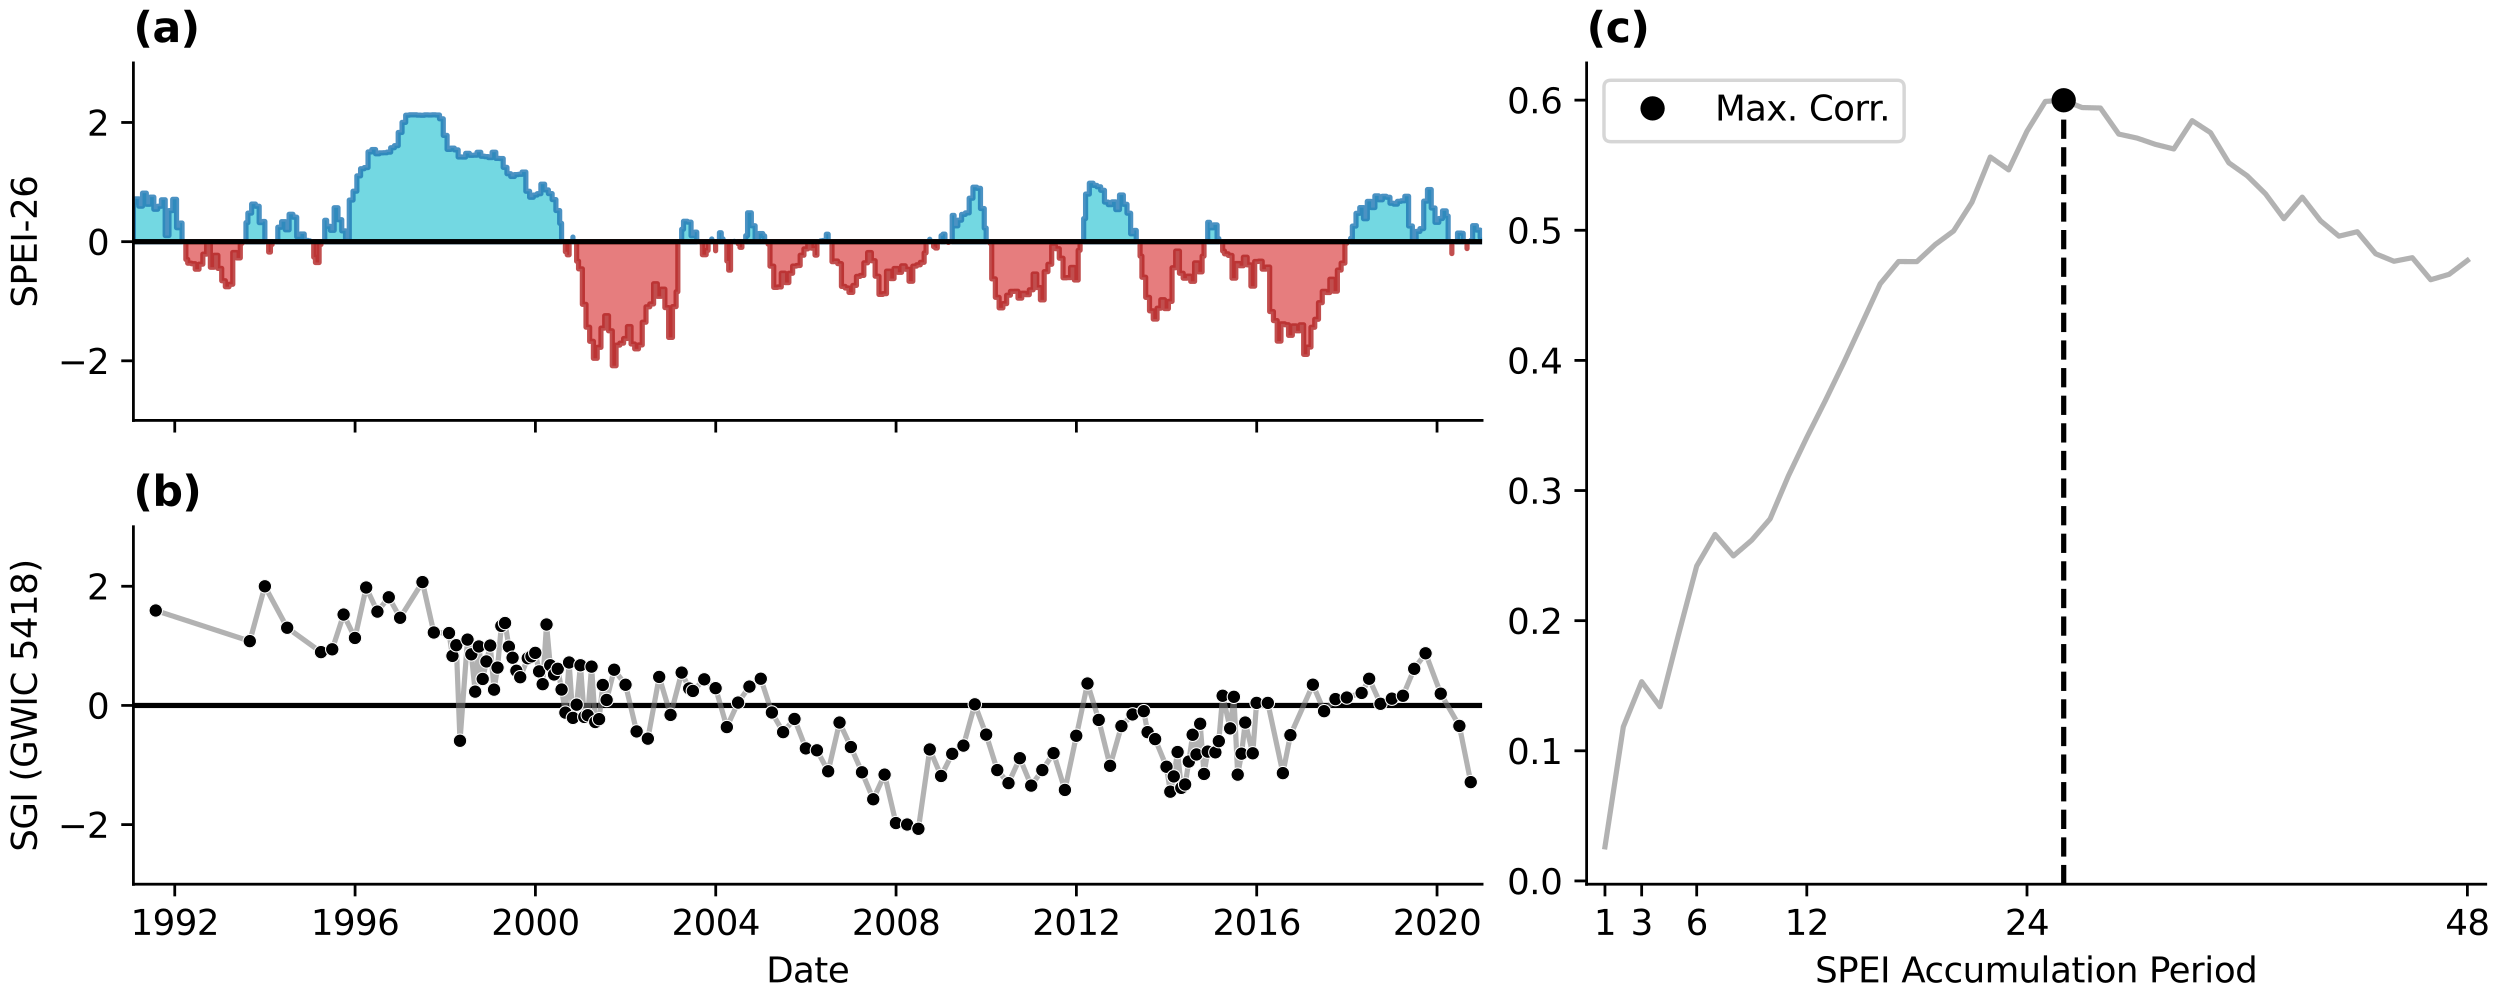 <?xml version="1.0" encoding="utf-8" standalone="no"?>
<!DOCTYPE svg PUBLIC "-//W3C//DTD SVG 1.1//EN"
  "http://www.w3.org/Graphics/SVG/1.1/DTD/svg11.dtd">
<svg xmlns:xlink="http://www.w3.org/1999/xlink" width="720pt" height="288pt" viewBox="0 0 720 288" xmlns="http://www.w3.org/2000/svg" version="1.1">
 <defs>
  <style type="text/css">*{stroke-linejoin: round; stroke-linecap: butt}</style>
 </defs>
 <g id="figure_1">
  <g id="patch_1">
   <path d="M 0 288 
L 720 288 
L 720 0 
L 0 0 
z
" style="fill: #ffffff"/>
  </g>
  <g id="axes_1">
   <g id="patch_2">
    <path d="M 38.421 121.071 
L 426.842 121.071 
L 426.842 18.118 
L 38.421 18.118 
z
" style="fill: #ffffff"/>
   </g>
   <g id="PolyCollection_1">
    <path d="M 38.421 69.595 
L 38.421 58.293 
L 38.918 58.293 
L 38.918 57.266 
L 39.967 57.266 
L 39.967 59.377 
L 41.051 59.377 
L 41.051 55.623 
L 42.135 55.623 
L 42.135 58.822 
L 43.219 58.822 
L 43.219 56.779 
L 44.304 56.779 
L 44.304 60.266 
L 45.406 60.266 
L 45.406 59.408 
L 46.49 59.408 
L 46.49 57.54 
L 47.574 57.54 
L 47.574 67.828 
L 48.658 67.828 
L 48.658 60.655 
L 49.742 60.655 
L 49.742 57.411 
L 50.844 57.411 
L 50.844 65.583 
L 51.911 65.583 
L 51.911 64.239 
L 52.426 64.239 
L 52.426 69.595 
L 52.426 69.595 
L 51.911 69.595 
L 51.911 69.595 
L 50.844 69.595 
L 50.844 69.595 
L 49.742 69.595 
L 49.742 69.595 
L 48.658 69.595 
L 48.658 69.595 
L 47.574 69.595 
L 47.574 69.595 
L 46.49 69.595 
L 46.49 69.595 
L 45.406 69.595 
L 45.406 69.595 
L 44.304 69.595 
L 44.304 69.595 
L 43.219 69.595 
L 43.219 69.595 
L 42.135 69.595 
L 42.135 69.595 
L 41.051 69.595 
L 41.051 69.595 
L 39.967 69.595 
L 39.967 69.595 
L 38.918 69.595 
L 38.918 69.595 
L 38.421 69.595 
z
" clip-path="url(#p5c8c5515c3)" style="fill: #17becf; fill-opacity: 0.6; stroke: #1f77b4; stroke-opacity: 0.8; stroke-width: 1.5"/>
    <path d="M 70.839 69.595 
L 70.839 64.123 
L 71.39 64.123 
L 71.39 61.382 
L 72.474 61.382 
L 72.474 58.77 
L 73.559 58.77 
L 73.559 59.4 
L 74.643 59.4 
L 74.643 64.115 
L 75.727 64.115 
L 75.727 63.786 
L 76.278 63.786 
L 76.278 69.595 
L 76.278 69.595 
L 75.727 69.595 
L 75.727 69.595 
L 74.643 69.595 
L 74.643 69.595 
L 73.559 69.595 
L 73.559 69.595 
L 72.474 69.595 
L 72.474 69.595 
L 71.39 69.595 
L 71.39 69.595 
L 70.839 69.595 
z
" clip-path="url(#p5c8c5515c3)" style="fill: #17becf; fill-opacity: 0.6; stroke: #1f77b4; stroke-opacity: 0.8; stroke-width: 1.5"/>
    <path d="M 79.477 69.595 
L 79.477 69.582 
L 80.01 69.582 
L 80.01 65.443 
L 81.095 65.443 
L 81.095 63.843 
L 82.179 63.843 
L 82.179 66.186 
L 83.263 66.186 
L 83.263 61.719 
L 84.365 61.719 
L 84.365 62.546 
L 85.449 62.546 
L 85.449 68.184 
L 86.533 68.184 
L 86.533 67.391 
L 87.617 67.391 
L 87.617 69.24 
L 88.702 69.24 
L 88.702 69.363 
L 89.253 69.363 
L 89.253 69.595 
L 89.253 69.595 
L 88.702 69.595 
L 88.702 69.595 
L 87.617 69.595 
L 87.617 69.595 
L 86.533 69.595 
L 86.533 69.595 
L 85.449 69.595 
L 85.449 69.595 
L 84.365 69.595 
L 84.365 69.595 
L 83.263 69.595 
L 83.263 69.595 
L 82.179 69.595 
L 82.179 69.595 
L 81.095 69.595 
L 81.095 69.595 
L 80.01 69.595 
L 80.01 69.595 
L 79.477 69.595 
z
" clip-path="url(#p5c8c5515c3)" style="fill: #17becf; fill-opacity: 0.6; stroke: #1f77b4; stroke-opacity: 0.8; stroke-width: 1.5"/>
    <path d="M 93.518 69.595 
L 93.518 63.445 
L 94.069 63.445 
L 94.069 65.191 
L 95.153 65.191 
L 95.153 66.343 
L 96.238 66.343 
L 96.238 59.834 
L 97.34 59.834 
L 97.34 63.273 
L 98.424 63.273 
L 98.424 66.493 
L 99.508 66.493 
L 99.508 68.746 
L 100.592 68.746 
L 100.592 57.624 
L 101.676 57.624 
L 101.676 55.065 
L 102.778 55.065 
L 102.778 50.652 
L 103.845 50.652 
L 103.845 48.597 
L 104.911 48.597 
L 104.911 48.261 
L 105.995 48.261 
L 105.995 43.754 
L 107.079 43.754 
L 107.079 43.074 
L 108.164 43.074 
L 108.164 44.284 
L 109.248 44.284 
L 109.248 44.024 
L 110.35 44.024 
L 110.35 43.986 
L 111.434 43.986 
L 111.434 43.813 
L 112.518 43.813 
L 112.518 42.553 
L 113.602 42.553 
L 113.602 41.949 
L 114.686 41.949 
L 114.686 38.149 
L 115.788 38.149 
L 115.788 35.247 
L 116.837 35.247 
L 116.837 33.178 
L 117.886 33.178 
L 117.886 33.073 
L 118.97 33.073 
L 118.97 33.072 
L 120.054 33.072 
L 120.054 33.161 
L 121.138 33.161 
L 121.138 33.201 
L 122.222 33.201 
L 122.222 33.087 
L 123.324 33.087 
L 123.324 33.12 
L 124.408 33.12 
L 124.408 33.072 
L 125.493 33.072 
L 125.493 33.13 
L 126.577 33.13 
L 126.577 34.213 
L 127.661 34.213 
L 127.661 38.998 
L 128.763 38.998 
L 128.763 43.024 
L 129.812 43.024 
L 129.812 42.665 
L 130.86 42.665 
L 130.86 43.162 
L 131.944 43.162 
L 131.944 45.207 
L 133.029 45.207 
L 133.029 45.228 
L 134.113 45.228 
L 134.113 44.163 
L 135.197 44.163 
L 135.197 44.734 
L 136.299 44.734 
L 136.299 44.695 
L 137.383 44.695 
L 137.383 43.853 
L 138.467 43.853 
L 138.467 44.994 
L 139.551 44.994 
L 139.551 45.111 
L 140.636 45.111 
L 140.636 45.392 
L 141.738 45.392 
L 141.738 43.845 
L 142.786 43.845 
L 142.786 45.623 
L 143.835 45.623 
L 143.835 45.654 
L 144.919 45.654 
L 144.919 48.202 
L 146.003 48.202 
L 146.003 50.036 
L 147.087 50.036 
L 147.087 50.827 
L 148.172 50.827 
L 148.172 50.28 
L 149.274 50.28 
L 149.274 50.208 
L 150.358 50.208 
L 150.358 49.548 
L 151.442 49.548 
L 151.442 55.084 
L 152.526 55.084 
L 152.526 56.808 
L 153.61 56.808 
L 153.61 56.174 
L 154.712 56.174 
L 154.712 55.785 
L 155.779 55.785 
L 155.779 53.047 
L 156.845 53.047 
L 156.845 54.694 
L 157.929 54.694 
L 157.929 55.758 
L 159.013 55.758 
L 159.013 57.481 
L 160.098 57.481 
L 160.098 60.638 
L 161.182 60.638 
L 161.182 64.311 
L 161.733 64.311 
L 161.733 69.595 
L 161.733 69.595 
L 161.182 69.595 
L 161.182 69.595 
L 160.098 69.595 
L 160.098 69.595 
L 159.013 69.595 
L 159.013 69.595 
L 157.929 69.595 
L 157.929 69.595 
L 156.845 69.595 
L 156.845 69.595 
L 155.779 69.595 
L 155.779 69.595 
L 154.712 69.595 
L 154.712 69.595 
L 153.61 69.595 
L 153.61 69.595 
L 152.526 69.595 
L 152.526 69.595 
L 151.442 69.595 
L 151.442 69.595 
L 150.358 69.595 
L 150.358 69.595 
L 149.274 69.595 
L 149.274 69.595 
L 148.172 69.595 
L 148.172 69.595 
L 147.087 69.595 
L 147.087 69.595 
L 146.003 69.595 
L 146.003 69.595 
L 144.919 69.595 
L 144.919 69.595 
L 143.835 69.595 
L 143.835 69.595 
L 142.786 69.595 
L 142.786 69.595 
L 141.738 69.595 
L 141.738 69.595 
L 140.636 69.595 
L 140.636 69.595 
L 139.551 69.595 
L 139.551 69.595 
L 138.467 69.595 
L 138.467 69.595 
L 137.383 69.595 
L 137.383 69.595 
L 136.299 69.595 
L 136.299 69.595 
L 135.197 69.595 
L 135.197 69.595 
L 134.113 69.595 
L 134.113 69.595 
L 133.029 69.595 
L 133.029 69.595 
L 131.944 69.595 
L 131.944 69.595 
L 130.86 69.595 
L 130.86 69.595 
L 129.812 69.595 
L 129.812 69.595 
L 128.763 69.595 
L 128.763 69.595 
L 127.661 69.595 
L 127.661 69.595 
L 126.577 69.595 
L 126.577 69.595 
L 125.493 69.595 
L 125.493 69.595 
L 124.408 69.595 
L 124.408 69.595 
L 123.324 69.595 
L 123.324 69.595 
L 122.222 69.595 
L 122.222 69.595 
L 121.138 69.595 
L 121.138 69.595 
L 120.054 69.595 
L 120.054 69.595 
L 118.97 69.595 
L 118.97 69.595 
L 117.886 69.595 
L 117.886 69.595 
L 116.837 69.595 
L 116.837 69.595 
L 115.788 69.595 
L 115.788 69.595 
L 114.686 69.595 
L 114.686 69.595 
L 113.602 69.595 
L 113.602 69.595 
L 112.518 69.595 
L 112.518 69.595 
L 111.434 69.595 
L 111.434 69.595 
L 110.35 69.595 
L 110.35 69.595 
L 109.248 69.595 
L 109.248 69.595 
L 108.164 69.595 
L 108.164 69.595 
L 107.079 69.595 
L 107.079 69.595 
L 105.995 69.595 
L 105.995 69.595 
L 104.911 69.595 
L 104.911 69.595 
L 103.845 69.595 
L 103.845 69.595 
L 102.778 69.595 
L 102.778 69.595 
L 101.676 69.595 
L 101.676 69.595 
L 100.592 69.595 
L 100.592 69.595 
L 99.508 69.595 
L 99.508 69.595 
L 98.424 69.595 
L 98.424 69.595 
L 97.34 69.595 
L 97.34 69.595 
L 96.238 69.595 
L 96.238 69.595 
L 95.153 69.595 
L 95.153 69.595 
L 94.069 69.595 
L 94.069 69.595 
L 93.518 69.595 
z
" clip-path="url(#p5c8c5515c3)" style="fill: #17becf; fill-opacity: 0.6; stroke: #1f77b4; stroke-opacity: 0.8; stroke-width: 1.5"/>
    <path d="M 165.003 69.595 
L 165.003 68.281 
L 165.003 68.281 
L 165.003 69.595 
L 165.003 69.595 
L 165.003 69.595 
z
" clip-path="url(#p5c8c5515c3)" style="fill: #17becf; fill-opacity: 0.6; stroke: #1f77b4; stroke-opacity: 0.8; stroke-width: 1.5"/>
    <path d="M 196.32 69.595 
L 196.32 66.024 
L 196.853 66.024 
L 196.853 63.722 
L 197.937 63.722 
L 197.937 63.976 
L 199.021 63.976 
L 199.021 67.892 
L 200.106 67.892 
L 200.106 66.859 
L 200.657 66.859 
L 200.657 69.595 
L 200.657 69.595 
L 200.106 69.595 
L 200.106 69.595 
L 199.021 69.595 
L 199.021 69.595 
L 197.937 69.595 
L 197.937 69.595 
L 196.853 69.595 
L 196.853 69.595 
L 196.32 69.595 
z
" clip-path="url(#p5c8c5515c3)" style="fill: #17becf; fill-opacity: 0.6; stroke: #1f77b4; stroke-opacity: 0.8; stroke-width: 1.5"/>
    <path d="M 204.993 69.595 
L 204.993 68.82 
L 204.993 68.82 
L 204.993 69.595 
L 204.993 69.595 
L 204.993 69.595 
z
" clip-path="url(#p5c8c5515c3)" style="fill: #17becf; fill-opacity: 0.6; stroke: #1f77b4; stroke-opacity: 0.8; stroke-width: 1.5"/>
    <path d="M 207.197 69.595 
L 207.197 67.032 
L 207.713 67.032 
L 207.713 68.792 
L 208.228 68.792 
L 208.228 69.595 
L 208.228 69.595 
L 207.713 69.595 
L 207.713 69.595 
L 207.197 69.595 
z
" clip-path="url(#p5c8c5515c3)" style="fill: #17becf; fill-opacity: 0.6; stroke: #1f77b4; stroke-opacity: 0.8; stroke-width: 1.5"/>
    <path d="M 211.498 69.595 
L 211.498 69.51 
L 211.498 69.51 
L 211.498 69.595 
L 211.498 69.595 
L 211.498 69.595 
z
" clip-path="url(#p5c8c5515c3)" style="fill: #17becf; fill-opacity: 0.6; stroke: #1f77b4; stroke-opacity: 0.8; stroke-width: 1.5"/>
    <path d="M 214.769 69.595 
L 214.769 67.88 
L 215.302 67.88 
L 215.302 61.283 
L 216.386 61.283 
L 216.386 65.021 
L 217.47 65.021 
L 217.47 69.021 
L 218.554 69.021 
L 218.554 67.252 
L 219.656 67.252 
L 219.656 67.935 
L 220.207 67.935 
L 220.207 69.595 
L 220.207 69.595 
L 219.656 69.595 
L 219.656 69.595 
L 218.554 69.595 
L 218.554 69.595 
L 217.47 69.595 
L 217.47 69.595 
L 216.386 69.595 
L 216.386 69.595 
L 215.302 69.595 
L 215.302 69.595 
L 214.769 69.595 
z
" clip-path="url(#p5c8c5515c3)" style="fill: #17becf; fill-opacity: 0.6; stroke: #1f77b4; stroke-opacity: 0.8; stroke-width: 1.5"/>
    <path d="M 236.346 69.595 
L 236.346 69.362 
L 236.897 69.362 
L 236.897 69.273 
L 237.981 69.273 
L 237.981 67.458 
L 238.514 67.458 
L 238.514 69.595 
L 238.514 69.595 
L 237.981 69.595 
L 237.981 69.595 
L 236.897 69.595 
L 236.897 69.595 
L 236.346 69.595 
z
" clip-path="url(#p5c8c5515c3)" style="fill: #17becf; fill-opacity: 0.6; stroke: #1f77b4; stroke-opacity: 0.8; stroke-width: 1.5"/>
    <path d="M 267.769 69.595 
L 267.769 68.909 
L 267.769 68.909 
L 267.769 69.595 
L 267.769 69.595 
L 267.769 69.595 
z
" clip-path="url(#p5c8c5515c3)" style="fill: #17becf; fill-opacity: 0.6; stroke: #1f77b4; stroke-opacity: 0.8; stroke-width: 1.5"/>
    <path d="M 271.039 69.595 
L 271.039 67.886 
L 271.59 67.886 
L 271.59 67.433 
L 272.141 67.433 
L 272.141 69.595 
L 272.141 69.595 
L 271.59 69.595 
L 271.59 69.595 
L 271.039 69.595 
z
" clip-path="url(#p5c8c5515c3)" style="fill: #17becf; fill-opacity: 0.6; stroke: #1f77b4; stroke-opacity: 0.8; stroke-width: 1.5"/>
    <path d="M 274.239 69.595 
L 274.239 62.029 
L 274.772 62.029 
L 274.772 65.047 
L 275.856 65.047 
L 275.856 63.413 
L 276.94 63.413 
L 276.94 61.747 
L 278.024 61.747 
L 278.024 61.313 
L 279.126 61.313 
L 279.126 57.085 
L 280.211 57.085 
L 280.211 53.909 
L 281.295 53.909 
L 281.295 54.235 
L 282.379 54.235 
L 282.379 60.061 
L 283.463 60.061 
L 283.463 65.68 
L 284.014 65.68 
L 284.014 69.595 
L 284.014 69.595 
L 283.463 69.595 
L 283.463 69.595 
L 282.379 69.595 
L 282.379 69.595 
L 281.295 69.595 
L 281.295 69.595 
L 280.211 69.595 
L 280.211 69.595 
L 279.126 69.595 
L 279.126 69.595 
L 278.024 69.595 
L 278.024 69.595 
L 276.94 69.595 
L 276.94 69.595 
L 275.856 69.595 
L 275.856 69.595 
L 274.772 69.595 
L 274.772 69.595 
L 274.239 69.595 
z
" clip-path="url(#p5c8c5515c3)" style="fill: #17becf; fill-opacity: 0.6; stroke: #1f77b4; stroke-opacity: 0.8; stroke-width: 1.5"/>
    <path d="M 312.096 69.595 
L 312.096 62.965 
L 312.647 62.965 
L 312.647 55.893 
L 313.731 55.893 
L 313.731 52.761 
L 314.815 52.761 
L 314.815 53.388 
L 315.9 53.388 
L 315.9 53.791 
L 316.984 53.791 
L 316.984 54.806 
L 318.086 54.806 
L 318.086 58.205 
L 319.17 58.205 
L 319.17 58.939 
L 320.254 58.939 
L 320.254 58.147 
L 321.338 58.147 
L 321.338 60.371 
L 322.422 60.371 
L 322.422 56.169 
L 323.524 56.169 
L 323.524 58.84 
L 324.573 58.84 
L 324.573 61.398 
L 325.622 61.398 
L 325.622 67.339 
L 326.706 67.339 
L 326.706 66.355 
L 327.239 66.355 
L 327.239 69.595 
L 327.239 69.595 
L 326.706 69.595 
L 326.706 69.595 
L 325.622 69.595 
L 325.622 69.595 
L 324.573 69.595 
L 324.573 69.595 
L 323.524 69.595 
L 323.524 69.595 
L 322.422 69.595 
L 322.422 69.595 
L 321.338 69.595 
L 321.338 69.595 
L 320.254 69.595 
L 320.254 69.595 
L 319.17 69.595 
L 319.17 69.595 
L 318.086 69.595 
L 318.086 69.595 
L 316.984 69.595 
L 316.984 69.595 
L 315.9 69.595 
L 315.9 69.595 
L 314.815 69.595 
L 314.815 69.595 
L 313.731 69.595 
L 313.731 69.595 
L 312.647 69.595 
L 312.647 69.595 
L 312.096 69.595 
z
" clip-path="url(#p5c8c5515c3)" style="fill: #17becf; fill-opacity: 0.6; stroke: #1f77b4; stroke-opacity: 0.8; stroke-width: 1.5"/>
    <path d="M 347.821 69.595 
L 347.821 64.026 
L 348.372 64.026 
L 348.372 65.606 
L 349.474 65.606 
L 349.474 64.772 
L 350.522 64.772 
L 350.522 68.715 
L 351.02 68.715 
L 351.02 69.595 
L 351.02 69.595 
L 350.522 69.595 
L 350.522 69.595 
L 349.474 69.595 
L 349.474 69.595 
L 348.372 69.595 
L 348.372 69.595 
L 347.821 69.595 
z
" clip-path="url(#p5c8c5515c3)" style="fill: #17becf; fill-opacity: 0.6; stroke: #1f77b4; stroke-opacity: 0.8; stroke-width: 1.5"/>
    <path d="M 388.984 69.595 
L 388.984 68.642 
L 389.482 68.642 
L 389.482 65.115 
L 390.53 65.115 
L 390.53 61.438 
L 391.615 61.438 
L 391.615 59.784 
L 392.699 59.784 
L 392.699 62.991 
L 393.783 62.991 
L 393.783 58.001 
L 394.867 58.001 
L 394.867 59.778 
L 395.969 59.778 
L 395.969 56.409 
L 397.053 56.409 
L 397.053 57.543 
L 398.137 57.543 
L 398.137 56.524 
L 399.222 56.524 
L 399.222 56.817 
L 400.306 56.817 
L 400.306 58.535 
L 401.408 58.535 
L 401.408 58.798 
L 402.456 58.798 
L 402.456 57.984 
L 403.505 57.984 
L 403.505 57.833 
L 404.589 57.833 
L 404.589 56.53 
L 405.673 56.53 
L 405.673 65.088 
L 406.758 65.088 
L 406.758 69.175 
L 407.842 69.175 
L 407.842 66.648 
L 408.944 66.648 
L 408.944 65.852 
L 410.028 65.852 
L 410.028 57.931 
L 411.112 57.931 
L 411.112 54.593 
L 412.196 54.593 
L 412.196 59.901 
L 413.28 59.901 
L 413.28 64.04 
L 414.382 64.04 
L 414.382 62.94 
L 415.449 62.94 
L 415.449 60.732 
L 416.515 60.732 
L 416.515 62.213 
L 417.066 62.213 
L 417.066 69.595 
L 417.066 69.595 
L 416.515 69.595 
L 416.515 69.595 
L 415.449 69.595 
L 415.449 69.595 
L 414.382 69.595 
L 414.382 69.595 
L 413.28 69.595 
L 413.28 69.595 
L 412.196 69.595 
L 412.196 69.595 
L 411.112 69.595 
L 411.112 69.595 
L 410.028 69.595 
L 410.028 69.595 
L 408.944 69.595 
L 408.944 69.595 
L 407.842 69.595 
L 407.842 69.595 
L 406.758 69.595 
L 406.758 69.595 
L 405.673 69.595 
L 405.673 69.595 
L 404.589 69.595 
L 404.589 69.595 
L 403.505 69.595 
L 403.505 69.595 
L 402.456 69.595 
L 402.456 69.595 
L 401.408 69.595 
L 401.408 69.595 
L 400.306 69.595 
L 400.306 69.595 
L 399.222 69.595 
L 399.222 69.595 
L 398.137 69.595 
L 398.137 69.595 
L 397.053 69.595 
L 397.053 69.595 
L 395.969 69.595 
L 395.969 69.595 
L 394.867 69.595 
L 394.867 69.595 
L 393.783 69.595 
L 393.783 69.595 
L 392.699 69.595 
L 392.699 69.595 
L 391.615 69.595 
L 391.615 69.595 
L 390.53 69.595 
L 390.53 69.595 
L 389.482 69.595 
L 389.482 69.595 
L 388.984 69.595 
z
" clip-path="url(#p5c8c5515c3)" style="fill: #17becf; fill-opacity: 0.6; stroke: #1f77b4; stroke-opacity: 0.8; stroke-width: 1.5"/>
    <path d="M 419.234 69.595 
L 419.234 69.563 
L 419.768 69.563 
L 419.768 67.115 
L 420.852 67.115 
L 420.852 67.195 
L 421.403 67.195 
L 421.403 69.595 
L 421.403 69.595 
L 420.852 69.595 
L 420.852 69.595 
L 419.768 69.595 
L 419.768 69.595 
L 419.234 69.595 
z
" clip-path="url(#p5c8c5515c3)" style="fill: #17becf; fill-opacity: 0.6; stroke: #1f77b4; stroke-opacity: 0.8; stroke-width: 1.5"/>
    <path d="M 423.571 69.595 
L 423.571 69.264 
L 424.122 69.264 
L 424.122 64.987 
L 425.206 64.987 
L 425.206 66.262 
L 426.291 66.262 
L 426.291 68.397 
L 426.842 68.397 
L 426.842 69.595 
L 426.842 69.595 
L 426.291 69.595 
L 426.291 69.595 
L 425.206 69.595 
L 425.206 69.595 
L 424.122 69.595 
L 424.122 69.595 
L 423.571 69.595 
z
" clip-path="url(#p5c8c5515c3)" style="fill: #17becf; fill-opacity: 0.6; stroke: #1f77b4; stroke-opacity: 0.8; stroke-width: 1.5"/>
   </g>
   <g id="PolyCollection_2">
    <path d="M 53.528 69.595 
L 53.528 74.71 
L 54.061 74.71 
L 54.061 75.794 
L 55.145 75.794 
L 55.145 75.945 
L 56.23 75.945 
L 56.23 77.534 
L 57.314 77.534 
L 57.314 76.084 
L 58.416 76.084 
L 58.416 73.189 
L 59.5 73.189 
L 59.5 70.327 
L 60.584 70.327 
L 60.584 76.962 
L 61.668 76.962 
L 61.668 73.521 
L 62.752 73.521 
L 62.752 77.299 
L 63.854 77.299 
L 63.854 80.852 
L 64.903 80.852 
L 64.903 82.579 
L 65.952 82.579 
L 65.952 81.876 
L 67.036 81.876 
L 67.036 72.712 
L 68.12 72.712 
L 68.12 74.276 
L 69.204 74.276 
L 69.204 70.042 
L 69.737 70.042 
L 69.737 69.595 
L 69.737 69.595 
L 69.204 69.595 
L 69.204 69.595 
L 68.12 69.595 
L 68.12 69.595 
L 67.036 69.595 
L 67.036 69.595 
L 65.952 69.595 
L 65.952 69.595 
L 64.903 69.595 
L 64.903 69.595 
L 63.854 69.595 
L 63.854 69.595 
L 62.752 69.595 
L 62.752 69.595 
L 61.668 69.595 
L 61.668 69.595 
L 60.584 69.595 
L 60.584 69.595 
L 59.5 69.595 
L 59.5 69.595 
L 58.416 69.595 
L 58.416 69.595 
L 57.314 69.595 
L 57.314 69.595 
L 56.23 69.595 
L 56.23 69.595 
L 55.145 69.595 
L 55.145 69.595 
L 54.061 69.595 
L 54.061 69.595 
L 53.528 69.595 
z
" clip-path="url(#p5c8c5515c3)" style="fill: #d62728; fill-opacity: 0.6; stroke: #b22222; stroke-opacity: 0.8; stroke-width: 1.5"/>
    <path d="M 77.38 69.595 
L 77.38 72.585 
L 77.878 72.585 
L 77.878 70.397 
L 78.375 70.397 
L 78.375 69.595 
L 78.375 69.595 
L 77.878 69.595 
L 77.878 69.595 
L 77.38 69.595 
z
" clip-path="url(#p5c8c5515c3)" style="fill: #d62728; fill-opacity: 0.6; stroke: #b22222; stroke-opacity: 0.8; stroke-width: 1.5"/>
    <path d="M 90.355 69.595 
L 90.355 74.055 
L 90.852 74.055 
L 90.852 75.604 
L 91.901 75.604 
L 91.901 70.404 
L 92.452 70.404 
L 92.452 69.595 
L 92.452 69.595 
L 91.901 69.595 
L 91.901 69.595 
L 90.852 69.595 
L 90.852 69.595 
L 90.355 69.595 
z
" clip-path="url(#p5c8c5515c3)" style="fill: #d62728; fill-opacity: 0.6; stroke: #b22222; stroke-opacity: 0.8; stroke-width: 1.5"/>
    <path d="M 162.835 69.595 
L 162.835 72.505 
L 163.368 72.505 
L 163.368 73.383 
L 163.901 73.383 
L 163.901 69.595 
L 163.901 69.595 
L 163.368 69.595 
L 163.368 69.595 
L 162.835 69.595 
z
" clip-path="url(#p5c8c5515c3)" style="fill: #d62728; fill-opacity: 0.6; stroke: #b22222; stroke-opacity: 0.8; stroke-width: 1.5"/>
    <path d="M 166.069 69.595 
L 166.069 75.217 
L 166.62 75.217 
L 166.62 77.43 
L 167.722 77.43 
L 167.722 87.644 
L 168.771 87.644 
L 168.771 94.227 
L 169.82 94.227 
L 169.82 98.295 
L 170.904 98.295 
L 170.904 103.188 
L 171.988 103.188 
L 171.988 100.032 
L 173.072 100.032 
L 173.072 94.499 
L 174.156 94.499 
L 174.156 90.921 
L 175.258 90.921 
L 175.258 95.269 
L 176.343 95.269 
L 176.343 105.332 
L 177.427 105.332 
L 177.427 99.392 
L 178.511 99.392 
L 178.511 98.827 
L 179.595 98.827 
L 179.595 97.485 
L 180.697 97.485 
L 180.697 94.044 
L 181.746 94.044 
L 181.746 99.069 
L 182.794 99.069 
L 182.794 100.468 
L 183.878 100.468 
L 183.878 99.336 
L 184.963 99.336 
L 184.963 92.796 
L 186.047 92.796 
L 186.047 88.353 
L 187.131 88.353 
L 187.131 87.539 
L 188.233 87.539 
L 188.233 81.718 
L 189.317 81.718 
L 189.317 85.351 
L 190.401 85.351 
L 190.401 83.276 
L 191.485 83.276 
L 191.485 88.581 
L 192.57 88.581 
L 192.57 97.174 
L 193.672 97.174 
L 193.672 88.303 
L 194.72 88.303 
L 194.72 84.009 
L 195.218 84.009 
L 195.218 69.595 
L 195.218 69.595 
L 194.72 69.595 
L 194.72 69.595 
L 193.672 69.595 
L 193.672 69.595 
L 192.57 69.595 
L 192.57 69.595 
L 191.485 69.595 
L 191.485 69.595 
L 190.401 69.595 
L 190.401 69.595 
L 189.317 69.595 
L 189.317 69.595 
L 188.233 69.595 
L 188.233 69.595 
L 187.131 69.595 
L 187.131 69.595 
L 186.047 69.595 
L 186.047 69.595 
L 184.963 69.595 
L 184.963 69.595 
L 183.878 69.595 
L 183.878 69.595 
L 182.794 69.595 
L 182.794 69.595 
L 181.746 69.595 
L 181.746 69.595 
L 180.697 69.595 
L 180.697 69.595 
L 179.595 69.595 
L 179.595 69.595 
L 178.511 69.595 
L 178.511 69.595 
L 177.427 69.595 
L 177.427 69.595 
L 176.343 69.595 
L 176.343 69.595 
L 175.258 69.595 
L 175.258 69.595 
L 174.156 69.595 
L 174.156 69.595 
L 173.072 69.595 
L 173.072 69.595 
L 171.988 69.595 
L 171.988 69.595 
L 170.904 69.595 
L 170.904 69.595 
L 169.82 69.595 
L 169.82 69.595 
L 168.771 69.595 
L 168.771 69.595 
L 167.722 69.595 
L 167.722 69.595 
L 166.62 69.595 
L 166.62 69.595 
L 166.069 69.595 
z
" clip-path="url(#p5c8c5515c3)" style="fill: #d62728; fill-opacity: 0.6; stroke: #b22222; stroke-opacity: 0.8; stroke-width: 1.5"/>
    <path d="M 201.759 69.595 
L 201.759 69.662 
L 202.292 69.662 
L 202.292 73.352 
L 203.376 73.352 
L 203.376 72.106 
L 203.927 72.106 
L 203.927 69.595 
L 203.927 69.595 
L 203.376 69.595 
L 203.376 69.595 
L 202.292 69.595 
L 202.292 69.595 
L 201.759 69.595 
z
" clip-path="url(#p5c8c5515c3)" style="fill: #d62728; fill-opacity: 0.6; stroke: #b22222; stroke-opacity: 0.8; stroke-width: 1.5"/>
    <path d="M 206.095 69.595 
L 206.095 72.217 
L 206.095 72.217 
L 206.095 69.595 
L 206.095 69.595 
L 206.095 69.595 
z
" clip-path="url(#p5c8c5515c3)" style="fill: #d62728; fill-opacity: 0.6; stroke: #b22222; stroke-opacity: 0.8; stroke-width: 1.5"/>
    <path d="M 209.33 69.595 
L 209.33 75.164 
L 209.863 75.164 
L 209.863 77.801 
L 210.396 77.801 
L 210.396 69.595 
L 210.396 69.595 
L 209.863 69.595 
L 209.863 69.595 
L 209.33 69.595 
z
" clip-path="url(#p5c8c5515c3)" style="fill: #d62728; fill-opacity: 0.6; stroke: #b22222; stroke-opacity: 0.8; stroke-width: 1.5"/>
    <path d="M 212.565 69.595 
L 212.565 70.165 
L 213.116 70.165 
L 213.116 71.234 
L 213.667 71.234 
L 213.667 69.595 
L 213.667 69.595 
L 213.116 69.595 
L 213.116 69.595 
L 212.565 69.595 
z
" clip-path="url(#p5c8c5515c3)" style="fill: #d62728; fill-opacity: 0.6; stroke: #b22222; stroke-opacity: 0.8; stroke-width: 1.5"/>
    <path d="M 221.203 69.595 
L 221.203 70.277 
L 221.754 70.277 
L 221.754 76.647 
L 222.838 76.647 
L 222.838 82.764 
L 223.922 82.764 
L 223.922 82.645 
L 225.006 82.645 
L 225.006 78.671 
L 226.09 78.671 
L 226.09 81.381 
L 227.192 81.381 
L 227.192 78.698 
L 228.277 78.698 
L 228.277 76.62 
L 229.361 76.62 
L 229.361 76.465 
L 230.445 76.465 
L 230.445 73.503 
L 231.529 73.503 
L 231.529 71.675 
L 232.631 71.675 
L 232.631 69.989 
L 233.68 69.989 
L 233.68 71.459 
L 234.728 71.459 
L 234.728 73.468 
L 235.279 73.468 
L 235.279 69.595 
L 235.279 69.595 
L 234.728 69.595 
L 234.728 69.595 
L 233.68 69.595 
L 233.68 69.595 
L 232.631 69.595 
L 232.631 69.595 
L 231.529 69.595 
L 231.529 69.595 
L 230.445 69.595 
L 230.445 69.595 
L 229.361 69.595 
L 229.361 69.595 
L 228.277 69.595 
L 228.277 69.595 
L 227.192 69.595 
L 227.192 69.595 
L 226.09 69.595 
L 226.09 69.595 
L 225.006 69.595 
L 225.006 69.595 
L 223.922 69.595 
L 223.922 69.595 
L 222.838 69.595 
L 222.838 69.595 
L 221.754 69.595 
L 221.754 69.595 
L 221.203 69.595 
z
" clip-path="url(#p5c8c5515c3)" style="fill: #d62728; fill-opacity: 0.6; stroke: #b22222; stroke-opacity: 0.8; stroke-width: 1.5"/>
    <path d="M 239.616 69.595 
L 239.616 75.363 
L 240.167 75.363 
L 240.167 75.175 
L 241.251 75.175 
L 241.251 75.925 
L 242.335 75.925 
L 242.335 82.486 
L 243.42 82.486 
L 243.42 82.952 
L 244.504 82.952 
L 244.504 84.216 
L 245.606 84.216 
L 245.606 82.198 
L 246.654 82.198 
L 246.654 79.598 
L 247.703 79.598 
L 247.703 79.319 
L 248.787 79.319 
L 248.787 75.691 
L 249.871 75.691 
L 249.871 72.73 
L 250.955 72.73 
L 250.955 75.08 
L 252.04 75.08 
L 252.04 79.552 
L 253.142 79.552 
L 253.142 84.795 
L 254.226 84.795 
L 254.226 84.579 
L 255.31 84.579 
L 255.31 78.092 
L 256.394 78.092 
L 256.394 80.226 
L 257.478 80.226 
L 257.478 77.32 
L 258.58 77.32 
L 258.58 78.431 
L 259.647 78.431 
L 259.647 76.55 
L 260.713 76.55 
L 260.713 77.54 
L 261.797 77.54 
L 261.797 80.998 
L 262.881 80.998 
L 262.881 76.646 
L 263.966 76.646 
L 263.966 76.258 
L 265.05 76.258 
L 265.05 75.548 
L 266.152 75.548 
L 266.152 72.823 
L 266.703 72.823 
L 266.703 69.595 
L 266.703 69.595 
L 266.152 69.595 
L 266.152 69.595 
L 265.05 69.595 
L 265.05 69.595 
L 263.966 69.595 
L 263.966 69.595 
L 262.881 69.595 
L 262.881 69.595 
L 261.797 69.595 
L 261.797 69.595 
L 260.713 69.595 
L 260.713 69.595 
L 259.647 69.595 
L 259.647 69.595 
L 258.58 69.595 
L 258.58 69.595 
L 257.478 69.595 
L 257.478 69.595 
L 256.394 69.595 
L 256.394 69.595 
L 255.31 69.595 
L 255.31 69.595 
L 254.226 69.595 
L 254.226 69.595 
L 253.142 69.595 
L 253.142 69.595 
L 252.04 69.595 
L 252.04 69.595 
L 250.955 69.595 
L 250.955 69.595 
L 249.871 69.595 
L 249.871 69.595 
L 248.787 69.595 
L 248.787 69.595 
L 247.703 69.595 
L 247.703 69.595 
L 246.654 69.595 
L 246.654 69.595 
L 245.606 69.595 
L 245.606 69.595 
L 244.504 69.595 
L 244.504 69.595 
L 243.42 69.595 
L 243.42 69.595 
L 242.335 69.595 
L 242.335 69.595 
L 241.251 69.595 
L 241.251 69.595 
L 240.167 69.595 
L 240.167 69.595 
L 239.616 69.595 
z
" clip-path="url(#p5c8c5515c3)" style="fill: #d62728; fill-opacity: 0.6; stroke: #b22222; stroke-opacity: 0.8; stroke-width: 1.5"/>
    <path d="M 268.871 69.595 
L 268.871 71.014 
L 269.404 71.014 
L 269.404 71.427 
L 269.937 71.427 
L 269.937 69.595 
L 269.937 69.595 
L 269.404 69.595 
L 269.404 69.595 
L 268.871 69.595 
z
" clip-path="url(#p5c8c5515c3)" style="fill: #d62728; fill-opacity: 0.6; stroke: #b22222; stroke-opacity: 0.8; stroke-width: 1.5"/>
    <path d="M 273.137 69.595 
L 273.137 69.823 
L 273.137 69.823 
L 273.137 69.595 
L 273.137 69.595 
L 273.137 69.595 
z
" clip-path="url(#p5c8c5515c3)" style="fill: #d62728; fill-opacity: 0.6; stroke: #b22222; stroke-opacity: 0.8; stroke-width: 1.5"/>
    <path d="M 285.116 69.595 
L 285.116 70.019 
L 285.614 70.019 
L 285.614 80.311 
L 286.662 80.311 
L 286.662 85.635 
L 287.746 85.635 
L 287.746 88.666 
L 288.831 88.666 
L 288.831 87.446 
L 289.915 87.446 
L 289.915 85.018 
L 290.999 85.018 
L 290.999 83.914 
L 292.101 83.914 
L 292.101 83.887 
L 293.185 83.887 
L 293.185 85.862 
L 294.269 85.862 
L 294.269 84.453 
L 295.354 84.453 
L 295.354 84.861 
L 296.438 84.861 
L 296.438 83.459 
L 297.54 83.459 
L 297.54 78.907 
L 298.588 78.907 
L 298.588 82.806 
L 299.637 82.806 
L 299.637 86.365 
L 300.721 86.365 
L 300.721 78.234 
L 301.805 78.234 
L 301.805 76.113 
L 302.889 76.113 
L 302.889 70.787 
L 303.974 70.787 
L 303.974 71.619 
L 305.076 71.619 
L 305.076 74.366 
L 306.16 74.366 
L 306.16 79.996 
L 307.244 79.996 
L 307.244 79.941 
L 308.328 79.941 
L 308.328 77.017 
L 309.412 77.017 
L 309.412 80.64 
L 310.514 80.64 
L 310.514 72.079 
L 311.065 72.079 
L 311.065 69.595 
L 311.065 69.595 
L 310.514 69.595 
L 310.514 69.595 
L 309.412 69.595 
L 309.412 69.595 
L 308.328 69.595 
L 308.328 69.595 
L 307.244 69.595 
L 307.244 69.595 
L 306.16 69.595 
L 306.16 69.595 
L 305.076 69.595 
L 305.076 69.595 
L 303.974 69.595 
L 303.974 69.595 
L 302.889 69.595 
L 302.889 69.595 
L 301.805 69.595 
L 301.805 69.595 
L 300.721 69.595 
L 300.721 69.595 
L 299.637 69.595 
L 299.637 69.595 
L 298.588 69.595 
L 298.588 69.595 
L 297.54 69.595 
L 297.54 69.595 
L 296.438 69.595 
L 296.438 69.595 
L 295.354 69.595 
L 295.354 69.595 
L 294.269 69.595 
L 294.269 69.595 
L 293.185 69.595 
L 293.185 69.595 
L 292.101 69.595 
L 292.101 69.595 
L 290.999 69.595 
L 290.999 69.595 
L 289.915 69.595 
L 289.915 69.595 
L 288.831 69.595 
L 288.831 69.595 
L 287.746 69.595 
L 287.746 69.595 
L 286.662 69.595 
L 286.662 69.595 
L 285.614 69.595 
L 285.614 69.595 
L 285.116 69.595 
z
" clip-path="url(#p5c8c5515c3)" style="fill: #d62728; fill-opacity: 0.6; stroke: #b22222; stroke-opacity: 0.8; stroke-width: 1.5"/>
    <path d="M 328.341 69.595 
L 328.341 73.753 
L 328.874 73.753 
L 328.874 79.844 
L 329.958 79.844 
L 329.958 85.642 
L 331.06 85.642 
L 331.06 89.521 
L 332.145 89.521 
L 332.145 91.897 
L 333.229 91.897 
L 333.229 88.762 
L 334.313 88.762 
L 334.313 86.312 
L 335.397 86.312 
L 335.397 88.88 
L 336.499 88.88 
L 336.499 86.795 
L 337.548 86.795 
L 337.548 77.112 
L 338.596 77.112 
L 338.596 72.305 
L 339.681 72.305 
L 339.681 78.696 
L 340.765 78.696 
L 340.765 80.115 
L 341.849 80.115 
L 341.849 79.534 
L 342.933 79.534 
L 342.933 81.029 
L 344.035 81.029 
L 344.035 75.698 
L 345.119 75.698 
L 345.119 78.294 
L 346.203 78.294 
L 346.203 73.764 
L 346.754 73.764 
L 346.754 69.595 
L 346.754 69.595 
L 346.203 69.595 
L 346.203 69.595 
L 345.119 69.595 
L 345.119 69.595 
L 344.035 69.595 
L 344.035 69.595 
L 342.933 69.595 
L 342.933 69.595 
L 341.849 69.595 
L 341.849 69.595 
L 340.765 69.595 
L 340.765 69.595 
L 339.681 69.595 
L 339.681 69.595 
L 338.596 69.595 
L 338.596 69.595 
L 337.548 69.595 
L 337.548 69.595 
L 336.499 69.595 
L 336.499 69.595 
L 335.397 69.595 
L 335.397 69.595 
L 334.313 69.595 
L 334.313 69.595 
L 333.229 69.595 
L 333.229 69.595 
L 332.145 69.595 
L 332.145 69.595 
L 331.06 69.595 
L 331.06 69.595 
L 329.958 69.595 
L 329.958 69.595 
L 328.874 69.595 
L 328.874 69.595 
L 328.341 69.595 
z
" clip-path="url(#p5c8c5515c3)" style="fill: #d62728; fill-opacity: 0.6; stroke: #b22222; stroke-opacity: 0.8; stroke-width: 1.5"/>
    <path d="M 352.122 69.595 
L 352.122 72.285 
L 352.655 72.285 
L 352.655 73.103 
L 353.739 73.103 
L 353.739 73.556 
L 354.823 73.556 
L 354.823 80.11 
L 355.908 80.11 
L 355.908 75.871 
L 357.01 75.871 
L 357.01 76.529 
L 358.094 76.529 
L 358.094 74.069 
L 359.178 74.069 
L 359.178 76.275 
L 360.262 76.275 
L 360.262 82.411 
L 361.346 82.411 
L 361.346 75.3 
L 362.448 75.3 
L 362.448 75.218 
L 363.515 75.218 
L 363.515 77.518 
L 364.581 77.518 
L 364.581 76.911 
L 365.665 76.911 
L 365.665 89.722 
L 366.749 89.722 
L 366.749 92.331 
L 367.834 92.331 
L 367.834 98.24 
L 368.918 98.24 
L 368.918 93.263 
L 370.02 93.263 
L 370.02 93.526 
L 371.104 93.526 
L 371.104 96.584 
L 372.188 96.584 
L 372.188 93.857 
L 373.272 93.857 
L 373.272 95.269 
L 374.357 95.269 
L 374.357 93.544 
L 375.458 93.544 
L 375.458 102.057 
L 376.507 102.057 
L 376.507 99.95 
L 377.556 99.95 
L 377.556 94.255 
L 378.64 94.255 
L 378.64 91.949 
L 379.724 91.949 
L 379.724 87.166 
L 380.808 87.166 
L 380.808 83.899 
L 381.892 83.899 
L 381.892 84.248 
L 382.994 84.248 
L 382.994 80.411 
L 384.079 80.411 
L 384.079 83.859 
L 385.163 83.859 
L 385.163 77.774 
L 386.247 77.774 
L 386.247 75.772 
L 387.331 75.772 
L 387.331 70.038 
L 387.882 70.038 
L 387.882 69.595 
L 387.882 69.595 
L 387.331 69.595 
L 387.331 69.595 
L 386.247 69.595 
L 386.247 69.595 
L 385.163 69.595 
L 385.163 69.595 
L 384.079 69.595 
L 384.079 69.595 
L 382.994 69.595 
L 382.994 69.595 
L 381.892 69.595 
L 381.892 69.595 
L 380.808 69.595 
L 380.808 69.595 
L 379.724 69.595 
L 379.724 69.595 
L 378.64 69.595 
L 378.64 69.595 
L 377.556 69.595 
L 377.556 69.595 
L 376.507 69.595 
L 376.507 69.595 
L 375.458 69.595 
L 375.458 69.595 
L 374.357 69.595 
L 374.357 69.595 
L 373.272 69.595 
L 373.272 69.595 
L 372.188 69.595 
L 372.188 69.595 
L 371.104 69.595 
L 371.104 69.595 
L 370.02 69.595 
L 370.02 69.595 
L 368.918 69.595 
L 368.918 69.595 
L 367.834 69.595 
L 367.834 69.595 
L 366.749 69.595 
L 366.749 69.595 
L 365.665 69.595 
L 365.665 69.595 
L 364.581 69.595 
L 364.581 69.595 
L 363.515 69.595 
L 363.515 69.595 
L 362.448 69.595 
L 362.448 69.595 
L 361.346 69.595 
L 361.346 69.595 
L 360.262 69.595 
L 360.262 69.595 
L 359.178 69.595 
L 359.178 69.595 
L 358.094 69.595 
L 358.094 69.595 
L 357.01 69.595 
L 357.01 69.595 
L 355.908 69.595 
L 355.908 69.595 
L 354.823 69.595 
L 354.823 69.595 
L 353.739 69.595 
L 353.739 69.595 
L 352.655 69.595 
L 352.655 69.595 
L 352.122 69.595 
z
" clip-path="url(#p5c8c5515c3)" style="fill: #d62728; fill-opacity: 0.6; stroke: #b22222; stroke-opacity: 0.8; stroke-width: 1.5"/>
    <path d="M 418.133 69.595 
L 418.133 73.024 
L 418.133 73.024 
L 418.133 69.595 
L 418.133 69.595 
L 418.133 69.595 
z
" clip-path="url(#p5c8c5515c3)" style="fill: #d62728; fill-opacity: 0.6; stroke: #b22222; stroke-opacity: 0.8; stroke-width: 1.5"/>
    <path d="M 422.505 69.595 
L 422.505 71.584 
L 422.505 71.584 
L 422.505 69.595 
L 422.505 69.595 
L 422.505 69.595 
z
" clip-path="url(#p5c8c5515c3)" style="fill: #d62728; fill-opacity: 0.6; stroke: #b22222; stroke-opacity: 0.8; stroke-width: 1.5"/>
   </g>
   <g id="matplotlib.axis_1">
    <g id="xtick_1">
     <g id="line2d_1">
      <defs>
       <path id="mdc645f12bf" d="M 0 0 
L 0 3.5 
" style="stroke: #000000; stroke-width: 0.8"/>
      </defs>
      <g>
       <use xlink:href="#mdc645f12bf" x="50.329" y="121.071" style="stroke: #000000; stroke-width: 0.8"/>
      </g>
     </g>
    </g>
    <g id="xtick_2">
     <g id="line2d_2">
      <g>
       <use xlink:href="#mdc645f12bf" x="102.263" y="121.071" style="stroke: #000000; stroke-width: 0.8"/>
      </g>
     </g>
    </g>
    <g id="xtick_3">
     <g id="line2d_3">
      <g>
       <use xlink:href="#mdc645f12bf" x="154.197" y="121.071" style="stroke: #000000; stroke-width: 0.8"/>
      </g>
     </g>
    </g>
    <g id="xtick_4">
     <g id="line2d_4">
      <g>
       <use xlink:href="#mdc645f12bf" x="206.131" y="121.071" style="stroke: #000000; stroke-width: 0.8"/>
      </g>
     </g>
    </g>
    <g id="xtick_5">
     <g id="line2d_5">
      <g>
       <use xlink:href="#mdc645f12bf" x="258.065" y="121.071" style="stroke: #000000; stroke-width: 0.8"/>
      </g>
     </g>
    </g>
    <g id="xtick_6">
     <g id="line2d_6">
      <g>
       <use xlink:href="#mdc645f12bf" x="309.999" y="121.071" style="stroke: #000000; stroke-width: 0.8"/>
      </g>
     </g>
    </g>
    <g id="xtick_7">
     <g id="line2d_7">
      <g>
       <use xlink:href="#mdc645f12bf" x="361.933" y="121.071" style="stroke: #000000; stroke-width: 0.8"/>
      </g>
     </g>
    </g>
    <g id="xtick_8">
     <g id="line2d_8">
      <g>
       <use xlink:href="#mdc645f12bf" x="413.867" y="121.071" style="stroke: #000000; stroke-width: 0.8"/>
      </g>
     </g>
    </g>
   </g>
   <g id="matplotlib.axis_2">
    <g id="ytick_1">
     <g id="line2d_9">
      <defs>
       <path id="m176cc1c306" d="M 0 0 
L -3.5 0 
" style="stroke: #000000; stroke-width: 0.8"/>
      </defs>
      <g>
       <use xlink:href="#m176cc1c306" x="38.421" y="103.913" style="stroke: #000000; stroke-width: 0.8"/>
      </g>
     </g>
     <g id="text_1">
      <!-- −2 -->
      <g transform="translate(16.678 107.712) scale(0.1 -0.1)">
       <defs>
        <path id="DejaVuSans-2212" d="M 678 2272 
L 4684 2272 
L 4684 1741 
L 678 1741 
L 678 2272 
z
" transform="scale(0.016)"/>
        <path id="DejaVuSans-32" d="M 1228 531 
L 3431 531 
L 3431 0 
L 469 0 
L 469 531 
Q 828 903 1448 1529 
Q 2069 2156 2228 2338 
Q 2531 2678 2651 2914 
Q 2772 3150 2772 3378 
Q 2772 3750 2511 3984 
Q 2250 4219 1831 4219 
Q 1534 4219 1204 4116 
Q 875 4013 500 3803 
L 500 4441 
Q 881 4594 1212 4672 
Q 1544 4750 1819 4750 
Q 2544 4750 2975 4387 
Q 3406 4025 3406 3419 
Q 3406 3131 3298 2873 
Q 3191 2616 2906 2266 
Q 2828 2175 2409 1742 
Q 1991 1309 1228 531 
z
" transform="scale(0.016)"/>
       </defs>
       <use xlink:href="#DejaVuSans-2212"/>
       <use xlink:href="#DejaVuSans-32" x="83.789"/>
      </g>
     </g>
    </g>
    <g id="ytick_2">
     <g id="line2d_10">
      <g>
       <use xlink:href="#m176cc1c306" x="38.421" y="69.595" style="stroke: #000000; stroke-width: 0.8"/>
      </g>
     </g>
     <g id="text_2">
      <!-- 0 -->
      <g transform="translate(25.058 73.394) scale(0.1 -0.1)">
       <defs>
        <path id="DejaVuSans-30" d="M 2034 4250 
Q 1547 4250 1301 3770 
Q 1056 3291 1056 2328 
Q 1056 1369 1301 889 
Q 1547 409 2034 409 
Q 2525 409 2770 889 
Q 3016 1369 3016 2328 
Q 3016 3291 2770 3770 
Q 2525 4250 2034 4250 
z
M 2034 4750 
Q 2819 4750 3233 4129 
Q 3647 3509 3647 2328 
Q 3647 1150 3233 529 
Q 2819 -91 2034 -91 
Q 1250 -91 836 529 
Q 422 1150 422 2328 
Q 422 3509 836 4129 
Q 1250 4750 2034 4750 
z
" transform="scale(0.016)"/>
       </defs>
       <use xlink:href="#DejaVuSans-30"/>
      </g>
     </g>
    </g>
    <g id="ytick_3">
     <g id="line2d_11">
      <g>
       <use xlink:href="#m176cc1c306" x="38.421" y="35.277" style="stroke: #000000; stroke-width: 0.8"/>
      </g>
     </g>
     <g id="text_3">
      <!-- 2 -->
      <g transform="translate(25.058 39.076) scale(0.1 -0.1)">
       <use xlink:href="#DejaVuSans-32"/>
      </g>
     </g>
    </g>
    <g id="text_4">
     <!-- SPEI-26 -->
     <g transform="translate(10.599 88.585) rotate(-90) scale(0.1 -0.1)">
      <defs>
       <path id="DejaVuSans-53" d="M 3425 4513 
L 3425 3897 
Q 3066 4069 2747 4153 
Q 2428 4238 2131 4238 
Q 1616 4238 1336 4038 
Q 1056 3838 1056 3469 
Q 1056 3159 1242 3001 
Q 1428 2844 1947 2747 
L 2328 2669 
Q 3034 2534 3370 2195 
Q 3706 1856 3706 1288 
Q 3706 609 3251 259 
Q 2797 -91 1919 -91 
Q 1588 -91 1214 -16 
Q 841 59 441 206 
L 441 856 
Q 825 641 1194 531 
Q 1563 422 1919 422 
Q 2459 422 2753 634 
Q 3047 847 3047 1241 
Q 3047 1584 2836 1778 
Q 2625 1972 2144 2069 
L 1759 2144 
Q 1053 2284 737 2584 
Q 422 2884 422 3419 
Q 422 4038 858 4394 
Q 1294 4750 2059 4750 
Q 2388 4750 2728 4690 
Q 3069 4631 3425 4513 
z
" transform="scale(0.016)"/>
       <path id="DejaVuSans-50" d="M 1259 4147 
L 1259 2394 
L 2053 2394 
Q 2494 2394 2734 2622 
Q 2975 2850 2975 3272 
Q 2975 3691 2734 3919 
Q 2494 4147 2053 4147 
L 1259 4147 
z
M 628 4666 
L 2053 4666 
Q 2838 4666 3239 4311 
Q 3641 3956 3641 3272 
Q 3641 2581 3239 2228 
Q 2838 1875 2053 1875 
L 1259 1875 
L 1259 0 
L 628 0 
L 628 4666 
z
" transform="scale(0.016)"/>
       <path id="DejaVuSans-45" d="M 628 4666 
L 3578 4666 
L 3578 4134 
L 1259 4134 
L 1259 2753 
L 3481 2753 
L 3481 2222 
L 1259 2222 
L 1259 531 
L 3634 531 
L 3634 0 
L 628 0 
L 628 4666 
z
" transform="scale(0.016)"/>
       <path id="DejaVuSans-49" d="M 628 4666 
L 1259 4666 
L 1259 0 
L 628 0 
L 628 4666 
z
" transform="scale(0.016)"/>
       <path id="DejaVuSans-2d" d="M 313 2009 
L 1997 2009 
L 1997 1497 
L 313 1497 
L 313 2009 
z
" transform="scale(0.016)"/>
       <path id="DejaVuSans-36" d="M 2113 2584 
Q 1688 2584 1439 2293 
Q 1191 2003 1191 1497 
Q 1191 994 1439 701 
Q 1688 409 2113 409 
Q 2538 409 2786 701 
Q 3034 994 3034 1497 
Q 3034 2003 2786 2293 
Q 2538 2584 2113 2584 
z
M 3366 4563 
L 3366 3988 
Q 3128 4100 2886 4159 
Q 2644 4219 2406 4219 
Q 1781 4219 1451 3797 
Q 1122 3375 1075 2522 
Q 1259 2794 1537 2939 
Q 1816 3084 2150 3084 
Q 2853 3084 3261 2657 
Q 3669 2231 3669 1497 
Q 3669 778 3244 343 
Q 2819 -91 2113 -91 
Q 1303 -91 875 529 
Q 447 1150 447 2328 
Q 447 3434 972 4092 
Q 1497 4750 2381 4750 
Q 2619 4750 2861 4703 
Q 3103 4656 3366 4563 
z
" transform="scale(0.016)"/>
      </defs>
      <use xlink:href="#DejaVuSans-53"/>
      <use xlink:href="#DejaVuSans-50" x="63.477"/>
      <use xlink:href="#DejaVuSans-45" x="123.779"/>
      <use xlink:href="#DejaVuSans-49" x="186.963"/>
      <use xlink:href="#DejaVuSans-2d" x="216.455"/>
      <use xlink:href="#DejaVuSans-32" x="252.539"/>
      <use xlink:href="#DejaVuSans-36" x="316.162"/>
     </g>
    </g>
   </g>
   <g id="line2d_12">
    <path d="M 38.421 69.595 
L 426.842 69.595 
" clip-path="url(#p5c8c5515c3)" style="fill: none; stroke: #000000; stroke-width: 1.5; stroke-linecap: square"/>
   </g>
   <g id="patch_3">
    <path d="M 38.421 121.071 
L 38.421 18.118 
" style="fill: none; stroke: #000000; stroke-width: 0.8; stroke-linejoin: miter; stroke-linecap: square"/>
   </g>
   <g id="patch_4">
    <path d="M 38.421 121.071 
L 426.842 121.071 
" style="fill: none; stroke: #000000; stroke-width: 0.8; stroke-linejoin: miter; stroke-linecap: square"/>
   </g>
   <g id="text_5">
    <!-- (a) -->
    <g transform="translate(38.421 12.118) scale(0.12 -0.12)">
     <defs>
      <path id="DejaVuSans-Bold-28" d="M 2413 -844 
L 1484 -844 
Q 1006 -72 778 623 
Q 550 1319 550 2003 
Q 550 2688 779 3389 
Q 1009 4091 1484 4856 
L 2413 4856 
Q 2013 4116 1813 3408 
Q 1613 2700 1613 2009 
Q 1613 1319 1811 609 
Q 2009 -100 2413 -844 
z
" transform="scale(0.016)"/>
      <path id="DejaVuSans-Bold-61" d="M 2106 1575 
Q 1756 1575 1579 1456 
Q 1403 1338 1403 1106 
Q 1403 894 1545 773 
Q 1688 653 1941 653 
Q 2256 653 2472 879 
Q 2688 1106 2688 1447 
L 2688 1575 
L 2106 1575 
z
M 3816 1997 
L 3816 0 
L 2688 0 
L 2688 519 
Q 2463 200 2181 54 
Q 1900 -91 1497 -91 
Q 953 -91 614 226 
Q 275 544 275 1050 
Q 275 1666 698 1953 
Q 1122 2241 2028 2241 
L 2688 2241 
L 2688 2328 
Q 2688 2594 2478 2717 
Q 2269 2841 1825 2841 
Q 1466 2841 1156 2769 
Q 847 2697 581 2553 
L 581 3406 
Q 941 3494 1303 3539 
Q 1666 3584 2028 3584 
Q 2975 3584 3395 3211 
Q 3816 2838 3816 1997 
z
" transform="scale(0.016)"/>
      <path id="DejaVuSans-Bold-29" d="M 513 -844 
Q 913 -100 1113 609 
Q 1313 1319 1313 2009 
Q 1313 2700 1113 3408 
Q 913 4116 513 4856 
L 1441 4856 
Q 1916 4091 2145 3389 
Q 2375 2688 2375 2003 
Q 2375 1319 2147 623 
Q 1919 -72 1441 -844 
L 513 -844 
z
" transform="scale(0.016)"/>
     </defs>
     <use xlink:href="#DejaVuSans-Bold-28"/>
     <use xlink:href="#DejaVuSans-Bold-61" x="45.703"/>
     <use xlink:href="#DejaVuSans-Bold-29" x="113.184"/>
    </g>
   </g>
  </g>
  <g id="axes_2">
   <g id="patch_5">
    <path d="M 456.945 254.644 
L 715.892 254.644 
L 715.892 18.118 
L 456.945 18.118 
z
" style="fill: #ffffff"/>
   </g>
   <g id="matplotlib.axis_3">
    <g id="xtick_9">
     <g id="line2d_13">
      <g>
       <use xlink:href="#mdc645f12bf" x="462.229" y="254.644" style="stroke: #000000; stroke-width: 0.8"/>
      </g>
     </g>
     <g id="text_6">
      <!-- 1 -->
      <g transform="translate(459.048 269.242) scale(0.1 -0.1)">
       <defs>
        <path id="DejaVuSans-31" d="M 794 531 
L 1825 531 
L 1825 4091 
L 703 3866 
L 703 4441 
L 1819 4666 
L 2450 4666 
L 2450 531 
L 3481 531 
L 3481 0 
L 794 0 
L 794 531 
z
" transform="scale(0.016)"/>
       </defs>
       <use xlink:href="#DejaVuSans-31"/>
      </g>
     </g>
    </g>
    <g id="xtick_10">
     <g id="line2d_14">
      <g>
       <use xlink:href="#mdc645f12bf" x="472.799" y="254.644" style="stroke: #000000; stroke-width: 0.8"/>
      </g>
     </g>
     <g id="text_7">
      <!-- 3 -->
      <g transform="translate(469.617 269.242) scale(0.1 -0.1)">
       <defs>
        <path id="DejaVuSans-33" d="M 2597 2516 
Q 3050 2419 3304 2112 
Q 3559 1806 3559 1356 
Q 3559 666 3084 287 
Q 2609 -91 1734 -91 
Q 1441 -91 1130 -33 
Q 819 25 488 141 
L 488 750 
Q 750 597 1062 519 
Q 1375 441 1716 441 
Q 2309 441 2620 675 
Q 2931 909 2931 1356 
Q 2931 1769 2642 2001 
Q 2353 2234 1838 2234 
L 1294 2234 
L 1294 2753 
L 1863 2753 
Q 2328 2753 2575 2939 
Q 2822 3125 2822 3475 
Q 2822 3834 2567 4026 
Q 2313 4219 1838 4219 
Q 1578 4219 1281 4162 
Q 984 4106 628 3988 
L 628 4550 
Q 988 4650 1302 4700 
Q 1616 4750 1894 4750 
Q 2613 4750 3031 4423 
Q 3450 4097 3450 3541 
Q 3450 3153 3228 2886 
Q 3006 2619 2597 2516 
z
" transform="scale(0.016)"/>
       </defs>
       <use xlink:href="#DejaVuSans-33"/>
      </g>
     </g>
    </g>
    <g id="xtick_11">
     <g id="line2d_15">
      <g>
       <use xlink:href="#mdc645f12bf" x="488.652" y="254.644" style="stroke: #000000; stroke-width: 0.8"/>
      </g>
     </g>
     <g id="text_8">
      <!-- 6 -->
      <g transform="translate(485.471 269.242) scale(0.1 -0.1)">
       <use xlink:href="#DejaVuSans-36"/>
      </g>
     </g>
    </g>
    <g id="xtick_12">
     <g id="line2d_16">
      <g>
       <use xlink:href="#mdc645f12bf" x="520.36" y="254.644" style="stroke: #000000; stroke-width: 0.8"/>
      </g>
     </g>
     <g id="text_9">
      <!-- 12 -->
      <g transform="translate(513.998 269.242) scale(0.1 -0.1)">
       <use xlink:href="#DejaVuSans-31"/>
       <use xlink:href="#DejaVuSans-32" x="63.623"/>
      </g>
     </g>
    </g>
    <g id="xtick_13">
     <g id="line2d_17">
      <g>
       <use xlink:href="#mdc645f12bf" x="583.776" y="254.644" style="stroke: #000000; stroke-width: 0.8"/>
      </g>
     </g>
     <g id="text_10">
      <!-- 24 -->
      <g transform="translate(577.413 269.242) scale(0.1 -0.1)">
       <defs>
        <path id="DejaVuSans-34" d="M 2419 4116 
L 825 1625 
L 2419 1625 
L 2419 4116 
z
M 2253 4666 
L 3047 4666 
L 3047 1625 
L 3713 1625 
L 3713 1100 
L 3047 1100 
L 3047 0 
L 2419 0 
L 2419 1100 
L 313 1100 
L 313 1709 
L 2253 4666 
z
" transform="scale(0.016)"/>
       </defs>
       <use xlink:href="#DejaVuSans-32"/>
       <use xlink:href="#DejaVuSans-34" x="63.623"/>
      </g>
     </g>
    </g>
    <g id="xtick_14">
     <g id="line2d_18">
      <g>
       <use xlink:href="#mdc645f12bf" x="710.607" y="254.644" style="stroke: #000000; stroke-width: 0.8"/>
      </g>
     </g>
     <g id="text_11">
      <!-- 48 -->
      <g transform="translate(704.245 269.242) scale(0.1 -0.1)">
       <defs>
        <path id="DejaVuSans-38" d="M 2034 2216 
Q 1584 2216 1326 1975 
Q 1069 1734 1069 1313 
Q 1069 891 1326 650 
Q 1584 409 2034 409 
Q 2484 409 2743 651 
Q 3003 894 3003 1313 
Q 3003 1734 2745 1975 
Q 2488 2216 2034 2216 
z
M 1403 2484 
Q 997 2584 770 2862 
Q 544 3141 544 3541 
Q 544 4100 942 4425 
Q 1341 4750 2034 4750 
Q 2731 4750 3128 4425 
Q 3525 4100 3525 3541 
Q 3525 3141 3298 2862 
Q 3072 2584 2669 2484 
Q 3125 2378 3379 2068 
Q 3634 1759 3634 1313 
Q 3634 634 3220 271 
Q 2806 -91 2034 -91 
Q 1263 -91 848 271 
Q 434 634 434 1313 
Q 434 1759 690 2068 
Q 947 2378 1403 2484 
z
M 1172 3481 
Q 1172 3119 1398 2916 
Q 1625 2713 2034 2713 
Q 2441 2713 2670 2916 
Q 2900 3119 2900 3481 
Q 2900 3844 2670 4047 
Q 2441 4250 2034 4250 
Q 1625 4250 1398 4047 
Q 1172 3844 1172 3481 
z
" transform="scale(0.016)"/>
       </defs>
       <use xlink:href="#DejaVuSans-34"/>
       <use xlink:href="#DejaVuSans-38" x="63.623"/>
      </g>
     </g>
    </g>
    <g id="text_12">
     <!-- SPEI Accumulation Period -->
     <g transform="translate(522.759 282.92) scale(0.1 -0.1)">
      <defs>
       <path id="DejaVuSans-20" transform="scale(0.016)"/>
       <path id="DejaVuSans-41" d="M 2188 4044 
L 1331 1722 
L 3047 1722 
L 2188 4044 
z
M 1831 4666 
L 2547 4666 
L 4325 0 
L 3669 0 
L 3244 1197 
L 1141 1197 
L 716 0 
L 50 0 
L 1831 4666 
z
" transform="scale(0.016)"/>
       <path id="DejaVuSans-63" d="M 3122 3366 
L 3122 2828 
Q 2878 2963 2633 3030 
Q 2388 3097 2138 3097 
Q 1578 3097 1268 2742 
Q 959 2388 959 1747 
Q 959 1106 1268 751 
Q 1578 397 2138 397 
Q 2388 397 2633 464 
Q 2878 531 3122 666 
L 3122 134 
Q 2881 22 2623 -34 
Q 2366 -91 2075 -91 
Q 1284 -91 818 406 
Q 353 903 353 1747 
Q 353 2603 823 3093 
Q 1294 3584 2113 3584 
Q 2378 3584 2631 3529 
Q 2884 3475 3122 3366 
z
" transform="scale(0.016)"/>
       <path id="DejaVuSans-75" d="M 544 1381 
L 544 3500 
L 1119 3500 
L 1119 1403 
Q 1119 906 1312 657 
Q 1506 409 1894 409 
Q 2359 409 2629 706 
Q 2900 1003 2900 1516 
L 2900 3500 
L 3475 3500 
L 3475 0 
L 2900 0 
L 2900 538 
Q 2691 219 2414 64 
Q 2138 -91 1772 -91 
Q 1169 -91 856 284 
Q 544 659 544 1381 
z
M 1991 3584 
L 1991 3584 
z
" transform="scale(0.016)"/>
       <path id="DejaVuSans-6d" d="M 3328 2828 
Q 3544 3216 3844 3400 
Q 4144 3584 4550 3584 
Q 5097 3584 5394 3201 
Q 5691 2819 5691 2113 
L 5691 0 
L 5113 0 
L 5113 2094 
Q 5113 2597 4934 2840 
Q 4756 3084 4391 3084 
Q 3944 3084 3684 2787 
Q 3425 2491 3425 1978 
L 3425 0 
L 2847 0 
L 2847 2094 
Q 2847 2600 2669 2842 
Q 2491 3084 2119 3084 
Q 1678 3084 1418 2786 
Q 1159 2488 1159 1978 
L 1159 0 
L 581 0 
L 581 3500 
L 1159 3500 
L 1159 2956 
Q 1356 3278 1631 3431 
Q 1906 3584 2284 3584 
Q 2666 3584 2933 3390 
Q 3200 3197 3328 2828 
z
" transform="scale(0.016)"/>
       <path id="DejaVuSans-6c" d="M 603 4863 
L 1178 4863 
L 1178 0 
L 603 0 
L 603 4863 
z
" transform="scale(0.016)"/>
       <path id="DejaVuSans-61" d="M 2194 1759 
Q 1497 1759 1228 1600 
Q 959 1441 959 1056 
Q 959 750 1161 570 
Q 1363 391 1709 391 
Q 2188 391 2477 730 
Q 2766 1069 2766 1631 
L 2766 1759 
L 2194 1759 
z
M 3341 1997 
L 3341 0 
L 2766 0 
L 2766 531 
Q 2569 213 2275 61 
Q 1981 -91 1556 -91 
Q 1019 -91 701 211 
Q 384 513 384 1019 
Q 384 1609 779 1909 
Q 1175 2209 1959 2209 
L 2766 2209 
L 2766 2266 
Q 2766 2663 2505 2880 
Q 2244 3097 1772 3097 
Q 1472 3097 1187 3025 
Q 903 2953 641 2809 
L 641 3341 
Q 956 3463 1253 3523 
Q 1550 3584 1831 3584 
Q 2591 3584 2966 3190 
Q 3341 2797 3341 1997 
z
" transform="scale(0.016)"/>
       <path id="DejaVuSans-74" d="M 1172 4494 
L 1172 3500 
L 2356 3500 
L 2356 3053 
L 1172 3053 
L 1172 1153 
Q 1172 725 1289 603 
Q 1406 481 1766 481 
L 2356 481 
L 2356 0 
L 1766 0 
Q 1100 0 847 248 
Q 594 497 594 1153 
L 594 3053 
L 172 3053 
L 172 3500 
L 594 3500 
L 594 4494 
L 1172 4494 
z
" transform="scale(0.016)"/>
       <path id="DejaVuSans-69" d="M 603 3500 
L 1178 3500 
L 1178 0 
L 603 0 
L 603 3500 
z
M 603 4863 
L 1178 4863 
L 1178 4134 
L 603 4134 
L 603 4863 
z
" transform="scale(0.016)"/>
       <path id="DejaVuSans-6f" d="M 1959 3097 
Q 1497 3097 1228 2736 
Q 959 2375 959 1747 
Q 959 1119 1226 758 
Q 1494 397 1959 397 
Q 2419 397 2687 759 
Q 2956 1122 2956 1747 
Q 2956 2369 2687 2733 
Q 2419 3097 1959 3097 
z
M 1959 3584 
Q 2709 3584 3137 3096 
Q 3566 2609 3566 1747 
Q 3566 888 3137 398 
Q 2709 -91 1959 -91 
Q 1206 -91 779 398 
Q 353 888 353 1747 
Q 353 2609 779 3096 
Q 1206 3584 1959 3584 
z
" transform="scale(0.016)"/>
       <path id="DejaVuSans-6e" d="M 3513 2113 
L 3513 0 
L 2938 0 
L 2938 2094 
Q 2938 2591 2744 2837 
Q 2550 3084 2163 3084 
Q 1697 3084 1428 2787 
Q 1159 2491 1159 1978 
L 1159 0 
L 581 0 
L 581 3500 
L 1159 3500 
L 1159 2956 
Q 1366 3272 1645 3428 
Q 1925 3584 2291 3584 
Q 2894 3584 3203 3211 
Q 3513 2838 3513 2113 
z
" transform="scale(0.016)"/>
       <path id="DejaVuSans-65" d="M 3597 1894 
L 3597 1613 
L 953 1613 
Q 991 1019 1311 708 
Q 1631 397 2203 397 
Q 2534 397 2845 478 
Q 3156 559 3463 722 
L 3463 178 
Q 3153 47 2828 -22 
Q 2503 -91 2169 -91 
Q 1331 -91 842 396 
Q 353 884 353 1716 
Q 353 2575 817 3079 
Q 1281 3584 2069 3584 
Q 2775 3584 3186 3129 
Q 3597 2675 3597 1894 
z
M 3022 2063 
Q 3016 2534 2758 2815 
Q 2500 3097 2075 3097 
Q 1594 3097 1305 2825 
Q 1016 2553 972 2059 
L 3022 2063 
z
" transform="scale(0.016)"/>
       <path id="DejaVuSans-72" d="M 2631 2963 
Q 2534 3019 2420 3045 
Q 2306 3072 2169 3072 
Q 1681 3072 1420 2755 
Q 1159 2438 1159 1844 
L 1159 0 
L 581 0 
L 581 3500 
L 1159 3500 
L 1159 2956 
Q 1341 3275 1631 3429 
Q 1922 3584 2338 3584 
Q 2397 3584 2469 3576 
Q 2541 3569 2628 3553 
L 2631 2963 
z
" transform="scale(0.016)"/>
       <path id="DejaVuSans-64" d="M 2906 2969 
L 2906 4863 
L 3481 4863 
L 3481 0 
L 2906 0 
L 2906 525 
Q 2725 213 2448 61 
Q 2172 -91 1784 -91 
Q 1150 -91 751 415 
Q 353 922 353 1747 
Q 353 2572 751 3078 
Q 1150 3584 1784 3584 
Q 2172 3584 2448 3432 
Q 2725 3281 2906 2969 
z
M 947 1747 
Q 947 1113 1208 752 
Q 1469 391 1925 391 
Q 2381 391 2643 752 
Q 2906 1113 2906 1747 
Q 2906 2381 2643 2742 
Q 2381 3103 1925 3103 
Q 1469 3103 1208 2742 
Q 947 2381 947 1747 
z
" transform="scale(0.016)"/>
      </defs>
      <use xlink:href="#DejaVuSans-53"/>
      <use xlink:href="#DejaVuSans-50" x="63.477"/>
      <use xlink:href="#DejaVuSans-45" x="123.779"/>
      <use xlink:href="#DejaVuSans-49" x="186.963"/>
      <use xlink:href="#DejaVuSans-20" x="216.455"/>
      <use xlink:href="#DejaVuSans-41" x="248.242"/>
      <use xlink:href="#DejaVuSans-63" x="314.9"/>
      <use xlink:href="#DejaVuSans-63" x="369.881"/>
      <use xlink:href="#DejaVuSans-75" x="424.861"/>
      <use xlink:href="#DejaVuSans-6d" x="488.24"/>
      <use xlink:href="#DejaVuSans-75" x="585.652"/>
      <use xlink:href="#DejaVuSans-6c" x="649.031"/>
      <use xlink:href="#DejaVuSans-61" x="676.814"/>
      <use xlink:href="#DejaVuSans-74" x="738.094"/>
      <use xlink:href="#DejaVuSans-69" x="777.303"/>
      <use xlink:href="#DejaVuSans-6f" x="805.086"/>
      <use xlink:href="#DejaVuSans-6e" x="866.268"/>
      <use xlink:href="#DejaVuSans-20" x="929.646"/>
      <use xlink:href="#DejaVuSans-50" x="961.434"/>
      <use xlink:href="#DejaVuSans-65" x="1018.111"/>
      <use xlink:href="#DejaVuSans-72" x="1079.635"/>
      <use xlink:href="#DejaVuSans-69" x="1120.748"/>
      <use xlink:href="#DejaVuSans-6f" x="1148.531"/>
      <use xlink:href="#DejaVuSans-64" x="1209.713"/>
     </g>
    </g>
   </g>
   <g id="matplotlib.axis_4">
    <g id="ytick_4">
     <g id="line2d_19">
      <g>
       <use xlink:href="#m176cc1c306" x="456.945" y="253.716" style="stroke: #000000; stroke-width: 0.8"/>
      </g>
     </g>
     <g id="text_13">
      <!-- 0.0 -->
      <g transform="translate(434.042 257.516) scale(0.1 -0.1)">
       <defs>
        <path id="DejaVuSans-2e" d="M 684 794 
L 1344 794 
L 1344 0 
L 684 0 
L 684 794 
z
" transform="scale(0.016)"/>
       </defs>
       <use xlink:href="#DejaVuSans-30"/>
       <use xlink:href="#DejaVuSans-2e" x="63.623"/>
       <use xlink:href="#DejaVuSans-30" x="95.41"/>
      </g>
     </g>
    </g>
    <g id="ytick_5">
     <g id="line2d_20">
      <g>
       <use xlink:href="#m176cc1c306" x="456.945" y="216.235" style="stroke: #000000; stroke-width: 0.8"/>
      </g>
     </g>
     <g id="text_14">
      <!-- 0.1 -->
      <g transform="translate(434.042 220.035) scale(0.1 -0.1)">
       <use xlink:href="#DejaVuSans-30"/>
       <use xlink:href="#DejaVuSans-2e" x="63.623"/>
       <use xlink:href="#DejaVuSans-31" x="95.41"/>
      </g>
     </g>
    </g>
    <g id="ytick_6">
     <g id="line2d_21">
      <g>
       <use xlink:href="#m176cc1c306" x="456.945" y="178.754" style="stroke: #000000; stroke-width: 0.8"/>
      </g>
     </g>
     <g id="text_15">
      <!-- 0.2 -->
      <g transform="translate(434.042 182.554) scale(0.1 -0.1)">
       <use xlink:href="#DejaVuSans-30"/>
       <use xlink:href="#DejaVuSans-2e" x="63.623"/>
       <use xlink:href="#DejaVuSans-32" x="95.41"/>
      </g>
     </g>
    </g>
    <g id="ytick_7">
     <g id="line2d_22">
      <g>
       <use xlink:href="#m176cc1c306" x="456.945" y="141.274" style="stroke: #000000; stroke-width: 0.8"/>
      </g>
     </g>
     <g id="text_16">
      <!-- 0.3 -->
      <g transform="translate(434.042 145.073) scale(0.1 -0.1)">
       <use xlink:href="#DejaVuSans-30"/>
       <use xlink:href="#DejaVuSans-2e" x="63.623"/>
       <use xlink:href="#DejaVuSans-33" x="95.41"/>
      </g>
     </g>
    </g>
    <g id="ytick_8">
     <g id="line2d_23">
      <g>
       <use xlink:href="#m176cc1c306" x="456.945" y="103.793" style="stroke: #000000; stroke-width: 0.8"/>
      </g>
     </g>
     <g id="text_17">
      <!-- 0.4 -->
      <g transform="translate(434.042 107.592) scale(0.1 -0.1)">
       <use xlink:href="#DejaVuSans-30"/>
       <use xlink:href="#DejaVuSans-2e" x="63.623"/>
       <use xlink:href="#DejaVuSans-34" x="95.41"/>
      </g>
     </g>
    </g>
    <g id="ytick_9">
     <g id="line2d_24">
      <g>
       <use xlink:href="#m176cc1c306" x="456.945" y="66.312" style="stroke: #000000; stroke-width: 0.8"/>
      </g>
     </g>
     <g id="text_18">
      <!-- 0.5 -->
      <g transform="translate(434.042 70.111) scale(0.1 -0.1)">
       <defs>
        <path id="DejaVuSans-35" d="M 691 4666 
L 3169 4666 
L 3169 4134 
L 1269 4134 
L 1269 2991 
Q 1406 3038 1543 3061 
Q 1681 3084 1819 3084 
Q 2600 3084 3056 2656 
Q 3513 2228 3513 1497 
Q 3513 744 3044 326 
Q 2575 -91 1722 -91 
Q 1428 -91 1123 -41 
Q 819 9 494 109 
L 494 744 
Q 775 591 1075 516 
Q 1375 441 1709 441 
Q 2250 441 2565 725 
Q 2881 1009 2881 1497 
Q 2881 1984 2565 2268 
Q 2250 2553 1709 2553 
Q 1456 2553 1204 2497 
Q 953 2441 691 2322 
L 691 4666 
z
" transform="scale(0.016)"/>
       </defs>
       <use xlink:href="#DejaVuSans-30"/>
       <use xlink:href="#DejaVuSans-2e" x="63.623"/>
       <use xlink:href="#DejaVuSans-35" x="95.41"/>
      </g>
     </g>
    </g>
    <g id="ytick_10">
     <g id="line2d_25">
      <g>
       <use xlink:href="#m176cc1c306" x="456.945" y="28.831" style="stroke: #000000; stroke-width: 0.8"/>
      </g>
     </g>
     <g id="text_19">
      <!-- 0.6 -->
      <g transform="translate(434.042 32.63) scale(0.1 -0.1)">
       <use xlink:href="#DejaVuSans-30"/>
       <use xlink:href="#DejaVuSans-2e" x="63.623"/>
       <use xlink:href="#DejaVuSans-36" x="95.41"/>
      </g>
     </g>
    </g>
   </g>
   <g id="line2d_26">
    <path d="M 462.229 243.892 
L 467.514 209.324 
L 472.799 196.328 
L 478.083 203.536 
L 483.368 182.938 
L 488.652 163.008 
L 493.937 153.93 
L 499.222 160.1 
L 504.506 155.556 
L 509.791 149.435 
L 515.076 137.016 
L 520.36 125.975 
L 525.645 115.478 
L 530.93 104.578 
L 536.214 93.216 
L 541.499 81.737 
L 546.783 75.323 
L 552.068 75.345 
L 557.353 70.419 
L 562.637 66.522 
L 567.922 58.234 
L 573.207 45.222 
L 578.491 48.925 
L 583.776 37.775 
L 589.061 29.211 
L 594.345 28.87 
L 599.63 30.973 
L 604.915 31.106 
L 610.199 38.617 
L 615.484 39.773 
L 620.768 41.582 
L 626.053 42.901 
L 631.338 34.749 
L 636.622 38.197 
L 641.907 46.892 
L 647.192 50.631 
L 652.476 55.841 
L 657.761 62.982 
L 663.046 56.782 
L 668.33 63.598 
L 673.615 68.01 
L 678.899 66.744 
L 684.184 73.085 
L 689.469 75.246 
L 694.753 74.217 
L 700.038 80.559 
L 705.323 79.016 
L 710.607 75.018 
" clip-path="url(#p656d8a388b)" style="fill: none; stroke: #7f7f7f; stroke-opacity: 0.6; stroke-width: 1.5; stroke-linecap: square"/>
   </g>
   <g id="line2d_27">
    <defs>
     <path id="me6ca9fbe5a" d="M 0 3 
C 0.796 3 1.559 2.684 2.121 2.121 
C 2.684 1.559 3 0.796 3 0 
C 3 -0.796 2.684 -1.559 2.121 -2.121 
C 1.559 -2.684 0.796 -3 0 -3 
C -0.796 -3 -1.559 -2.684 -2.121 -2.121 
C -2.684 -1.559 -3 -0.796 -3 0 
C -3 0.796 -2.684 1.559 -2.121 2.121 
C -1.559 2.684 -0.796 3 0 3 
z
" style="stroke: #000000"/>
    </defs>
    <g clip-path="url(#p656d8a388b)">
     <use xlink:href="#me6ca9fbe5a" x="594.345" y="28.87" style="stroke: #000000"/>
    </g>
   </g>
   <g id="line2d_28">
    <path d="M 594.345 254.644 
L 594.345 28.87 
" clip-path="url(#p656d8a388b)" style="fill: none; stroke-dasharray: 5.55,2.4; stroke-dashoffset: 0; stroke: #000000; stroke-width: 1.5"/>
   </g>
   <g id="patch_6">
    <path d="M 456.945 254.644 
L 456.945 18.118 
" style="fill: none; stroke: #000000; stroke-width: 0.8; stroke-linejoin: miter; stroke-linecap: square"/>
   </g>
   <g id="patch_7">
    <path d="M 456.945 254.644 
L 715.892 254.644 
" style="fill: none; stroke: #000000; stroke-width: 0.8; stroke-linejoin: miter; stroke-linecap: square"/>
   </g>
   <g id="text_20">
    <!-- (c) -->
    <g transform="translate(456.945 12.118) scale(0.12 -0.12)">
     <defs>
      <path id="DejaVuSans-Bold-63" d="M 3366 3391 
L 3366 2478 
Q 3138 2634 2908 2709 
Q 2678 2784 2431 2784 
Q 1963 2784 1702 2511 
Q 1441 2238 1441 1747 
Q 1441 1256 1702 982 
Q 1963 709 2431 709 
Q 2694 709 2930 787 
Q 3166 866 3366 1019 
L 3366 103 
Q 3103 6 2833 -42 
Q 2563 -91 2291 -91 
Q 1344 -91 809 395 
Q 275 881 275 1747 
Q 275 2613 809 3098 
Q 1344 3584 2291 3584 
Q 2566 3584 2833 3536 
Q 3100 3488 3366 3391 
z
" transform="scale(0.016)"/>
     </defs>
     <use xlink:href="#DejaVuSans-Bold-28"/>
     <use xlink:href="#DejaVuSans-Bold-63" x="45.703"/>
     <use xlink:href="#DejaVuSans-Bold-29" x="104.98"/>
    </g>
   </g>
   <g id="legend_1">
    <g id="patch_8">
     <path d="M 463.945 40.796 
L 546.39 40.796 
Q 548.39 40.796 548.39 38.796 
L 548.39 25.118 
Q 548.39 23.118 546.39 23.118 
L 463.945 23.118 
Q 461.945 23.118 461.945 25.118 
L 461.945 38.796 
Q 461.945 40.796 463.945 40.796 
z
" style="fill: #ffffff; opacity: 0.8; stroke: #cccccc; stroke-linejoin: miter"/>
    </g>
    <g id="line2d_29">
     <g>
      <use xlink:href="#me6ca9fbe5a" x="475.945" y="31.217" style="stroke: #000000"/>
     </g>
    </g>
    <g id="text_21">
     <!-- Max. Corr. -->
     <g transform="translate(493.945 34.717) scale(0.1 -0.1)">
      <defs>
       <path id="DejaVuSans-4d" d="M 628 4666 
L 1569 4666 
L 2759 1491 
L 3956 4666 
L 4897 4666 
L 4897 0 
L 4281 0 
L 4281 4097 
L 3078 897 
L 2444 897 
L 1241 4097 
L 1241 0 
L 628 0 
L 628 4666 
z
" transform="scale(0.016)"/>
       <path id="DejaVuSans-78" d="M 3513 3500 
L 2247 1797 
L 3578 0 
L 2900 0 
L 1881 1375 
L 863 0 
L 184 0 
L 1544 1831 
L 300 3500 
L 978 3500 
L 1906 2253 
L 2834 3500 
L 3513 3500 
z
" transform="scale(0.016)"/>
       <path id="DejaVuSans-43" d="M 4122 4306 
L 4122 3641 
Q 3803 3938 3442 4084 
Q 3081 4231 2675 4231 
Q 1875 4231 1450 3742 
Q 1025 3253 1025 2328 
Q 1025 1406 1450 917 
Q 1875 428 2675 428 
Q 3081 428 3442 575 
Q 3803 722 4122 1019 
L 4122 359 
Q 3791 134 3420 21 
Q 3050 -91 2638 -91 
Q 1578 -91 968 557 
Q 359 1206 359 2328 
Q 359 3453 968 4101 
Q 1578 4750 2638 4750 
Q 3056 4750 3426 4639 
Q 3797 4528 4122 4306 
z
" transform="scale(0.016)"/>
      </defs>
      <use xlink:href="#DejaVuSans-4d"/>
      <use xlink:href="#DejaVuSans-61" x="86.279"/>
      <use xlink:href="#DejaVuSans-78" x="147.559"/>
      <use xlink:href="#DejaVuSans-2e" x="206.738"/>
      <use xlink:href="#DejaVuSans-20" x="238.525"/>
      <use xlink:href="#DejaVuSans-43" x="270.312"/>
      <use xlink:href="#DejaVuSans-6f" x="340.137"/>
      <use xlink:href="#DejaVuSans-72" x="401.318"/>
      <use xlink:href="#DejaVuSans-72" x="440.682"/>
      <use xlink:href="#DejaVuSans-2e" x="472.67"/>
     </g>
    </g>
   </g>
  </g>
  <g id="axes_3">
   <g id="patch_9">
    <path d="M 38.421 254.644 
L 426.842 254.644 
L 426.842 151.69 
L 38.421 151.69 
z
" style="fill: #ffffff"/>
   </g>
   <g id="PolyCollection_3"/>
   <g id="matplotlib.axis_5">
    <g id="xtick_15">
     <g id="line2d_30">
      <g>
       <use xlink:href="#mdc645f12bf" x="50.329" y="254.644" style="stroke: #000000; stroke-width: 0.8"/>
      </g>
     </g>
     <g id="text_22">
      <!-- 1992 -->
      <g transform="translate(37.604 269.242) scale(0.1 -0.1)">
       <defs>
        <path id="DejaVuSans-39" d="M 703 97 
L 703 672 
Q 941 559 1184 500 
Q 1428 441 1663 441 
Q 2288 441 2617 861 
Q 2947 1281 2994 2138 
Q 2813 1869 2534 1725 
Q 2256 1581 1919 1581 
Q 1219 1581 811 2004 
Q 403 2428 403 3163 
Q 403 3881 828 4315 
Q 1253 4750 1959 4750 
Q 2769 4750 3195 4129 
Q 3622 3509 3622 2328 
Q 3622 1225 3098 567 
Q 2575 -91 1691 -91 
Q 1453 -91 1209 -44 
Q 966 3 703 97 
z
M 1959 2075 
Q 2384 2075 2632 2365 
Q 2881 2656 2881 3163 
Q 2881 3666 2632 3958 
Q 2384 4250 1959 4250 
Q 1534 4250 1286 3958 
Q 1038 3666 1038 3163 
Q 1038 2656 1286 2365 
Q 1534 2075 1959 2075 
z
" transform="scale(0.016)"/>
       </defs>
       <use xlink:href="#DejaVuSans-31"/>
       <use xlink:href="#DejaVuSans-39" x="63.623"/>
       <use xlink:href="#DejaVuSans-39" x="127.246"/>
       <use xlink:href="#DejaVuSans-32" x="190.869"/>
      </g>
     </g>
    </g>
    <g id="xtick_16">
     <g id="line2d_31">
      <g>
       <use xlink:href="#mdc645f12bf" x="102.263" y="254.644" style="stroke: #000000; stroke-width: 0.8"/>
      </g>
     </g>
     <g id="text_23">
      <!-- 1996 -->
      <g transform="translate(89.538 269.242) scale(0.1 -0.1)">
       <use xlink:href="#DejaVuSans-31"/>
       <use xlink:href="#DejaVuSans-39" x="63.623"/>
       <use xlink:href="#DejaVuSans-39" x="127.246"/>
       <use xlink:href="#DejaVuSans-36" x="190.869"/>
      </g>
     </g>
    </g>
    <g id="xtick_17">
     <g id="line2d_32">
      <g>
       <use xlink:href="#mdc645f12bf" x="154.197" y="254.644" style="stroke: #000000; stroke-width: 0.8"/>
      </g>
     </g>
     <g id="text_24">
      <!-- 2000 -->
      <g transform="translate(141.472 269.242) scale(0.1 -0.1)">
       <use xlink:href="#DejaVuSans-32"/>
       <use xlink:href="#DejaVuSans-30" x="63.623"/>
       <use xlink:href="#DejaVuSans-30" x="127.246"/>
       <use xlink:href="#DejaVuSans-30" x="190.869"/>
      </g>
     </g>
    </g>
    <g id="xtick_18">
     <g id="line2d_33">
      <g>
       <use xlink:href="#mdc645f12bf" x="206.131" y="254.644" style="stroke: #000000; stroke-width: 0.8"/>
      </g>
     </g>
     <g id="text_25">
      <!-- 2004 -->
      <g transform="translate(193.406 269.242) scale(0.1 -0.1)">
       <use xlink:href="#DejaVuSans-32"/>
       <use xlink:href="#DejaVuSans-30" x="63.623"/>
       <use xlink:href="#DejaVuSans-30" x="127.246"/>
       <use xlink:href="#DejaVuSans-34" x="190.869"/>
      </g>
     </g>
    </g>
    <g id="xtick_19">
     <g id="line2d_34">
      <g>
       <use xlink:href="#mdc645f12bf" x="258.065" y="254.644" style="stroke: #000000; stroke-width: 0.8"/>
      </g>
     </g>
     <g id="text_26">
      <!-- 2008 -->
      <g transform="translate(245.34 269.242) scale(0.1 -0.1)">
       <use xlink:href="#DejaVuSans-32"/>
       <use xlink:href="#DejaVuSans-30" x="63.623"/>
       <use xlink:href="#DejaVuSans-30" x="127.246"/>
       <use xlink:href="#DejaVuSans-38" x="190.869"/>
      </g>
     </g>
    </g>
    <g id="xtick_20">
     <g id="line2d_35">
      <g>
       <use xlink:href="#mdc645f12bf" x="309.999" y="254.644" style="stroke: #000000; stroke-width: 0.8"/>
      </g>
     </g>
     <g id="text_27">
      <!-- 2012 -->
      <g transform="translate(297.274 269.242) scale(0.1 -0.1)">
       <use xlink:href="#DejaVuSans-32"/>
       <use xlink:href="#DejaVuSans-30" x="63.623"/>
       <use xlink:href="#DejaVuSans-31" x="127.246"/>
       <use xlink:href="#DejaVuSans-32" x="190.869"/>
      </g>
     </g>
    </g>
    <g id="xtick_21">
     <g id="line2d_36">
      <g>
       <use xlink:href="#mdc645f12bf" x="361.933" y="254.644" style="stroke: #000000; stroke-width: 0.8"/>
      </g>
     </g>
     <g id="text_28">
      <!-- 2016 -->
      <g transform="translate(349.208 269.242) scale(0.1 -0.1)">
       <use xlink:href="#DejaVuSans-32"/>
       <use xlink:href="#DejaVuSans-30" x="63.623"/>
       <use xlink:href="#DejaVuSans-31" x="127.246"/>
       <use xlink:href="#DejaVuSans-36" x="190.869"/>
      </g>
     </g>
    </g>
    <g id="xtick_22">
     <g id="line2d_37">
      <g>
       <use xlink:href="#mdc645f12bf" x="413.867" y="254.644" style="stroke: #000000; stroke-width: 0.8"/>
      </g>
     </g>
     <g id="text_29">
      <!-- 2020 -->
      <g transform="translate(401.142 269.242) scale(0.1 -0.1)">
       <use xlink:href="#DejaVuSans-32"/>
       <use xlink:href="#DejaVuSans-30" x="63.623"/>
       <use xlink:href="#DejaVuSans-32" x="127.246"/>
       <use xlink:href="#DejaVuSans-30" x="190.869"/>
      </g>
     </g>
    </g>
    <g id="text_30">
     <!-- Date -->
     <g transform="translate(220.68 282.92) scale(0.1 -0.1)">
      <defs>
       <path id="DejaVuSans-44" d="M 1259 4147 
L 1259 519 
L 2022 519 
Q 2988 519 3436 956 
Q 3884 1394 3884 2338 
Q 3884 3275 3436 3711 
Q 2988 4147 2022 4147 
L 1259 4147 
z
M 628 4666 
L 1925 4666 
Q 3281 4666 3915 4102 
Q 4550 3538 4550 2338 
Q 4550 1131 3912 565 
Q 3275 0 1925 0 
L 628 0 
L 628 4666 
z
" transform="scale(0.016)"/>
      </defs>
      <use xlink:href="#DejaVuSans-44"/>
      <use xlink:href="#DejaVuSans-61" x="77.002"/>
      <use xlink:href="#DejaVuSans-74" x="138.281"/>
      <use xlink:href="#DejaVuSans-65" x="177.49"/>
     </g>
    </g>
   </g>
   <g id="matplotlib.axis_6">
    <g id="ytick_11">
     <g id="line2d_38">
      <g>
       <use xlink:href="#m176cc1c306" x="38.421" y="237.485" style="stroke: #000000; stroke-width: 0.8"/>
      </g>
     </g>
     <g id="text_31">
      <!-- −2 -->
      <g transform="translate(16.678 241.284) scale(0.1 -0.1)">
       <use xlink:href="#DejaVuSans-2212"/>
       <use xlink:href="#DejaVuSans-32" x="83.789"/>
      </g>
     </g>
    </g>
    <g id="ytick_12">
     <g id="line2d_39">
      <g>
       <use xlink:href="#m176cc1c306" x="38.421" y="203.167" style="stroke: #000000; stroke-width: 0.8"/>
      </g>
     </g>
     <g id="text_32">
      <!-- 0 -->
      <g transform="translate(25.058 206.966) scale(0.1 -0.1)">
       <use xlink:href="#DejaVuSans-30"/>
      </g>
     </g>
    </g>
    <g id="ytick_13">
     <g id="line2d_40">
      <g>
       <use xlink:href="#m176cc1c306" x="38.421" y="168.849" style="stroke: #000000; stroke-width: 0.8"/>
      </g>
     </g>
     <g id="text_33">
      <!-- 2 -->
      <g transform="translate(25.058 172.649) scale(0.1 -0.1)">
       <use xlink:href="#DejaVuSans-32"/>
      </g>
     </g>
    </g>
    <g id="text_34">
     <!-- SGI (GWIC 5418) -->
     <g transform="translate(10.599 245.279) rotate(-90) scale(0.1 -0.1)">
      <defs>
       <path id="DejaVuSans-47" d="M 3809 666 
L 3809 1919 
L 2778 1919 
L 2778 2438 
L 4434 2438 
L 4434 434 
Q 4069 175 3628 42 
Q 3188 -91 2688 -91 
Q 1594 -91 976 548 
Q 359 1188 359 2328 
Q 359 3472 976 4111 
Q 1594 4750 2688 4750 
Q 3144 4750 3555 4637 
Q 3966 4525 4313 4306 
L 4313 3634 
Q 3963 3931 3569 4081 
Q 3175 4231 2741 4231 
Q 1884 4231 1454 3753 
Q 1025 3275 1025 2328 
Q 1025 1384 1454 906 
Q 1884 428 2741 428 
Q 3075 428 3337 486 
Q 3600 544 3809 666 
z
" transform="scale(0.016)"/>
       <path id="DejaVuSans-28" d="M 1984 4856 
Q 1566 4138 1362 3434 
Q 1159 2731 1159 2009 
Q 1159 1288 1364 580 
Q 1569 -128 1984 -844 
L 1484 -844 
Q 1016 -109 783 600 
Q 550 1309 550 2009 
Q 550 2706 781 3412 
Q 1013 4119 1484 4856 
L 1984 4856 
z
" transform="scale(0.016)"/>
       <path id="DejaVuSans-57" d="M 213 4666 
L 850 4666 
L 1831 722 
L 2809 4666 
L 3519 4666 
L 4500 722 
L 5478 4666 
L 6119 4666 
L 4947 0 
L 4153 0 
L 3169 4050 
L 2175 0 
L 1381 0 
L 213 4666 
z
" transform="scale(0.016)"/>
       <path id="DejaVuSans-29" d="M 513 4856 
L 1013 4856 
Q 1481 4119 1714 3412 
Q 1947 2706 1947 2009 
Q 1947 1309 1714 600 
Q 1481 -109 1013 -844 
L 513 -844 
Q 928 -128 1133 580 
Q 1338 1288 1338 2009 
Q 1338 2731 1133 3434 
Q 928 4138 513 4856 
z
" transform="scale(0.016)"/>
      </defs>
      <use xlink:href="#DejaVuSans-53"/>
      <use xlink:href="#DejaVuSans-47" x="63.477"/>
      <use xlink:href="#DejaVuSans-49" x="140.967"/>
      <use xlink:href="#DejaVuSans-20" x="170.459"/>
      <use xlink:href="#DejaVuSans-28" x="202.246"/>
      <use xlink:href="#DejaVuSans-47" x="241.26"/>
      <use xlink:href="#DejaVuSans-57" x="318.75"/>
      <use xlink:href="#DejaVuSans-49" x="417.627"/>
      <use xlink:href="#DejaVuSans-43" x="447.119"/>
      <use xlink:href="#DejaVuSans-20" x="516.943"/>
      <use xlink:href="#DejaVuSans-35" x="548.73"/>
      <use xlink:href="#DejaVuSans-34" x="612.354"/>
      <use xlink:href="#DejaVuSans-31" x="675.977"/>
      <use xlink:href="#DejaVuSans-38" x="739.6"/>
      <use xlink:href="#DejaVuSans-29" x="803.223"/>
     </g>
    </g>
   </g>
   <g id="line2d_41">
    <path d="M 38.421 203.167 
L 426.842 203.167 
" clip-path="url(#p8e7dd77bd5)" style="fill: none; stroke: #000000; stroke-width: 1.5; stroke-linecap: square"/>
   </g>
   <g id="line2d_42">
    <path d="M 44.855 175.823 
L 71.941 184.648 
L 76.278 168.855 
L 82.712 180.792 
L 92.452 187.81 
L 95.687 187.003 
L 98.957 176.988 
L 102.227 183.73 
L 105.462 169.203 
L 108.697 176.146 
L 111.967 172.014 
L 115.237 177.921 
L 121.671 167.642 
L 124.942 182.162 
L 129.314 182.318 
L 130.309 188.896 
L 131.411 185.822 
L 132.478 213.344 
L 134.646 184.208 
L 135.748 188.445 
L 136.85 199.192 
L 137.916 186.179 
L 139.018 195.544 
L 140.085 190.497 
L 141.187 185.916 
L 142.289 198.615 
L 143.284 192.269 
L 144.386 180.263 
L 145.452 179.432 
L 146.554 186.248 
L 147.621 189.425 
L 148.723 193.182 
L 149.825 195.041 
L 151.993 189.567 
L 153.059 189.037 
L 154.161 188.025 
L 155.263 193.362 
L 156.294 197.04 
L 157.396 179.855 
L 158.462 191.599 
L 159.564 194.248 
L 160.631 192.618 
L 161.733 198.589 
L 162.835 205.238 
L 163.901 190.798 
L 165.003 206.751 
L 166.069 202.946 
L 167.171 191.599 
L 168.273 206.475 
L 169.269 205.987 
L 170.371 191.99 
L 171.437 207.942 
L 172.539 207.115 
L 173.605 197.27 
L 174.707 201.582 
L 176.876 192.88 
L 180.146 197.208 
L 183.345 210.651 
L 186.58 212.733 
L 189.85 194.954 
L 193.121 205.891 
L 196.32 193.707 
L 198.488 198.279 
L 199.555 198.997 
L 202.825 195.646 
L 206.095 198.191 
L 209.33 209.397 
L 212.565 202.342 
L 215.835 197.735 
L 219.105 195.474 
L 222.305 205.202 
L 225.539 210.854 
L 228.81 207.056 
L 232.08 215.54 
L 235.279 216.088 
L 238.514 222.126 
L 241.784 208.091 
L 245.055 215.154 
L 248.254 222.418 
L 251.489 230.188 
L 254.759 223.089 
L 258.029 237.041 
L 261.264 237.46 
L 264.499 238.692 
L 267.769 215.844 
L 271.039 223.482 
L 274.239 217.101 
L 277.473 214.735 
L 280.744 202.847 
L 284.014 211.573 
L 287.213 221.784 
L 290.448 225.542 
L 293.718 218.361 
L 296.989 226.256 
L 300.188 221.784 
L 303.423 216.909 
L 306.693 227.503 
L 313.198 196.85 
L 316.433 207.337 
L 319.703 220.559 
L 322.973 209.112 
L 326.173 205.752 
L 329.407 204.82 
L 330.509 210.855 
L 332.678 212.864 
L 335.948 220.824 
L 337.05 228.004 
L 338.045 223.613 
L 339.147 216.585 
L 340.214 226.902 
L 341.316 225.923 
L 342.382 219.331 
L 343.484 211.606 
L 344.586 217.278 
L 345.652 208.441 
L 346.754 222.9 
L 347.821 216.466 
L 350.025 216.673 
L 351.02 213.453 
L 352.122 200.375 
L 354.29 209.773 
L 355.357 200.682 
L 356.459 223.096 
L 357.561 217.059 
L 358.627 208.091 
L 360.795 216.948 
L 361.897 202.434 
L 365.132 202.438 
L 369.469 222.661 
L 371.637 211.719 
L 378.107 197.194 
L 381.341 204.82 
L 384.612 201.335 
L 387.882 200.892 
L 392.148 199.563 
L 394.316 195.48 
L 397.586 202.694 
L 400.857 201.215 
L 404.056 200.375 
L 407.291 192.618 
L 410.561 188.147 
L 414.933 199.784 
L 420.301 209.064 
L 423.571 225.253 
L 423.571 225.253 
" clip-path="url(#p8e7dd77bd5)" style="fill: none; stroke: #7f7f7f; stroke-opacity: 0.6; stroke-width: 1.5; stroke-linecap: square"/>
   </g>
   <g id="patch_10">
    <path d="M 38.421 254.644 
L 38.421 151.69 
" style="fill: none; stroke: #000000; stroke-width: 0.8; stroke-linejoin: miter; stroke-linecap: square"/>
   </g>
   <g id="patch_11">
    <path d="M 38.421 254.644 
L 426.842 254.644 
" style="fill: none; stroke: #000000; stroke-width: 0.8; stroke-linejoin: miter; stroke-linecap: square"/>
   </g>
   <g id="text_35">
    <!-- (b) -->
    <g transform="translate(38.421 145.69) scale(0.12 -0.12)">
     <defs>
      <path id="DejaVuSans-Bold-62" d="M 2400 722 
Q 2759 722 2948 984 
Q 3138 1247 3138 1747 
Q 3138 2247 2948 2509 
Q 2759 2772 2400 2772 
Q 2041 2772 1848 2508 
Q 1656 2244 1656 1747 
Q 1656 1250 1848 986 
Q 2041 722 2400 722 
z
M 1656 2988 
Q 1888 3294 2169 3439 
Q 2450 3584 2816 3584 
Q 3463 3584 3878 3070 
Q 4294 2556 4294 1747 
Q 4294 938 3878 423 
Q 3463 -91 2816 -91 
Q 2450 -91 2169 54 
Q 1888 200 1656 506 
L 1656 0 
L 538 0 
L 538 4863 
L 1656 4863 
L 1656 2988 
z
" transform="scale(0.016)"/>
     </defs>
     <use xlink:href="#DejaVuSans-Bold-28"/>
     <use xlink:href="#DejaVuSans-Bold-62" x="45.703"/>
     <use xlink:href="#DejaVuSans-Bold-29" x="117.285"/>
    </g>
   </g>
   <g id="PathCollection_1">
    <defs>
     <path id="m979b11e6da" d="M 0 1.936 
C 0.514 1.936 1.006 1.732 1.369 1.369 
C 1.732 1.006 1.936 0.514 1.936 0 
C 1.936 -0.514 1.732 -1.006 1.369 -1.369 
C 1.006 -1.732 0.514 -1.936 0 -1.936 
C -0.514 -1.936 -1.006 -1.732 -1.369 -1.369 
C -1.732 -1.006 -1.936 -0.514 -1.936 0 
C -1.936 0.514 -1.732 1.006 -1.369 1.369 
C -1.006 1.732 -0.514 1.936 0 1.936 
z
" style="stroke: #ffffff; stroke-width: 0.31"/>
    </defs>
    <g clip-path="url(#p8e7dd77bd5)">
     <use xlink:href="#m979b11e6da" x="44.855" y="175.823" style="stroke: #ffffff; stroke-width: 0.31"/>
     <use xlink:href="#m979b11e6da" x="71.941" y="184.648" style="stroke: #ffffff; stroke-width: 0.31"/>
     <use xlink:href="#m979b11e6da" x="76.278" y="168.855" style="stroke: #ffffff; stroke-width: 0.31"/>
     <use xlink:href="#m979b11e6da" x="82.712" y="180.792" style="stroke: #ffffff; stroke-width: 0.31"/>
     <use xlink:href="#m979b11e6da" x="92.452" y="187.81" style="stroke: #ffffff; stroke-width: 0.31"/>
     <use xlink:href="#m979b11e6da" x="95.687" y="187.003" style="stroke: #ffffff; stroke-width: 0.31"/>
     <use xlink:href="#m979b11e6da" x="98.957" y="176.988" style="stroke: #ffffff; stroke-width: 0.31"/>
     <use xlink:href="#m979b11e6da" x="102.227" y="183.73" style="stroke: #ffffff; stroke-width: 0.31"/>
     <use xlink:href="#m979b11e6da" x="105.462" y="169.203" style="stroke: #ffffff; stroke-width: 0.31"/>
     <use xlink:href="#m979b11e6da" x="108.697" y="176.146" style="stroke: #ffffff; stroke-width: 0.31"/>
     <use xlink:href="#m979b11e6da" x="111.967" y="172.014" style="stroke: #ffffff; stroke-width: 0.31"/>
     <use xlink:href="#m979b11e6da" x="115.237" y="177.921" style="stroke: #ffffff; stroke-width: 0.31"/>
     <use xlink:href="#m979b11e6da" x="121.671" y="167.642" style="stroke: #ffffff; stroke-width: 0.31"/>
     <use xlink:href="#m979b11e6da" x="124.942" y="182.162" style="stroke: #ffffff; stroke-width: 0.31"/>
     <use xlink:href="#m979b11e6da" x="129.314" y="182.318" style="stroke: #ffffff; stroke-width: 0.31"/>
     <use xlink:href="#m979b11e6da" x="130.309" y="188.896" style="stroke: #ffffff; stroke-width: 0.31"/>
     <use xlink:href="#m979b11e6da" x="131.411" y="185.822" style="stroke: #ffffff; stroke-width: 0.31"/>
     <use xlink:href="#m979b11e6da" x="132.478" y="213.344" style="stroke: #ffffff; stroke-width: 0.31"/>
     <use xlink:href="#m979b11e6da" x="134.646" y="184.208" style="stroke: #ffffff; stroke-width: 0.31"/>
     <use xlink:href="#m979b11e6da" x="135.748" y="188.445" style="stroke: #ffffff; stroke-width: 0.31"/>
     <use xlink:href="#m979b11e6da" x="136.85" y="199.192" style="stroke: #ffffff; stroke-width: 0.31"/>
     <use xlink:href="#m979b11e6da" x="137.916" y="186.179" style="stroke: #ffffff; stroke-width: 0.31"/>
     <use xlink:href="#m979b11e6da" x="139.018" y="195.544" style="stroke: #ffffff; stroke-width: 0.31"/>
     <use xlink:href="#m979b11e6da" x="140.085" y="190.497" style="stroke: #ffffff; stroke-width: 0.31"/>
     <use xlink:href="#m979b11e6da" x="141.187" y="185.916" style="stroke: #ffffff; stroke-width: 0.31"/>
     <use xlink:href="#m979b11e6da" x="142.289" y="198.615" style="stroke: #ffffff; stroke-width: 0.31"/>
     <use xlink:href="#m979b11e6da" x="143.284" y="192.269" style="stroke: #ffffff; stroke-width: 0.31"/>
     <use xlink:href="#m979b11e6da" x="144.386" y="180.263" style="stroke: #ffffff; stroke-width: 0.31"/>
     <use xlink:href="#m979b11e6da" x="145.452" y="179.432" style="stroke: #ffffff; stroke-width: 0.31"/>
     <use xlink:href="#m979b11e6da" x="146.554" y="186.248" style="stroke: #ffffff; stroke-width: 0.31"/>
     <use xlink:href="#m979b11e6da" x="147.621" y="189.425" style="stroke: #ffffff; stroke-width: 0.31"/>
     <use xlink:href="#m979b11e6da" x="148.723" y="193.182" style="stroke: #ffffff; stroke-width: 0.31"/>
     <use xlink:href="#m979b11e6da" x="149.825" y="195.041" style="stroke: #ffffff; stroke-width: 0.31"/>
     <use xlink:href="#m979b11e6da" x="151.993" y="189.567" style="stroke: #ffffff; stroke-width: 0.31"/>
     <use xlink:href="#m979b11e6da" x="153.059" y="189.037" style="stroke: #ffffff; stroke-width: 0.31"/>
     <use xlink:href="#m979b11e6da" x="154.161" y="188.025" style="stroke: #ffffff; stroke-width: 0.31"/>
     <use xlink:href="#m979b11e6da" x="155.263" y="193.362" style="stroke: #ffffff; stroke-width: 0.31"/>
     <use xlink:href="#m979b11e6da" x="156.294" y="197.04" style="stroke: #ffffff; stroke-width: 0.31"/>
     <use xlink:href="#m979b11e6da" x="157.396" y="179.855" style="stroke: #ffffff; stroke-width: 0.31"/>
     <use xlink:href="#m979b11e6da" x="158.462" y="191.599" style="stroke: #ffffff; stroke-width: 0.31"/>
     <use xlink:href="#m979b11e6da" x="159.564" y="194.248" style="stroke: #ffffff; stroke-width: 0.31"/>
     <use xlink:href="#m979b11e6da" x="160.631" y="192.618" style="stroke: #ffffff; stroke-width: 0.31"/>
     <use xlink:href="#m979b11e6da" x="161.733" y="198.589" style="stroke: #ffffff; stroke-width: 0.31"/>
     <use xlink:href="#m979b11e6da" x="162.835" y="205.238" style="stroke: #ffffff; stroke-width: 0.31"/>
     <use xlink:href="#m979b11e6da" x="163.901" y="190.798" style="stroke: #ffffff; stroke-width: 0.31"/>
     <use xlink:href="#m979b11e6da" x="165.003" y="206.751" style="stroke: #ffffff; stroke-width: 0.31"/>
     <use xlink:href="#m979b11e6da" x="166.069" y="202.946" style="stroke: #ffffff; stroke-width: 0.31"/>
     <use xlink:href="#m979b11e6da" x="167.171" y="191.599" style="stroke: #ffffff; stroke-width: 0.31"/>
     <use xlink:href="#m979b11e6da" x="168.273" y="206.475" style="stroke: #ffffff; stroke-width: 0.31"/>
     <use xlink:href="#m979b11e6da" x="169.269" y="205.987" style="stroke: #ffffff; stroke-width: 0.31"/>
     <use xlink:href="#m979b11e6da" x="170.371" y="191.99" style="stroke: #ffffff; stroke-width: 0.31"/>
     <use xlink:href="#m979b11e6da" x="171.437" y="207.942" style="stroke: #ffffff; stroke-width: 0.31"/>
     <use xlink:href="#m979b11e6da" x="172.539" y="207.115" style="stroke: #ffffff; stroke-width: 0.31"/>
     <use xlink:href="#m979b11e6da" x="173.605" y="197.27" style="stroke: #ffffff; stroke-width: 0.31"/>
     <use xlink:href="#m979b11e6da" x="174.707" y="201.582" style="stroke: #ffffff; stroke-width: 0.31"/>
     <use xlink:href="#m979b11e6da" x="176.876" y="192.88" style="stroke: #ffffff; stroke-width: 0.31"/>
     <use xlink:href="#m979b11e6da" x="180.146" y="197.208" style="stroke: #ffffff; stroke-width: 0.31"/>
     <use xlink:href="#m979b11e6da" x="183.345" y="210.651" style="stroke: #ffffff; stroke-width: 0.31"/>
     <use xlink:href="#m979b11e6da" x="186.58" y="212.733" style="stroke: #ffffff; stroke-width: 0.31"/>
     <use xlink:href="#m979b11e6da" x="189.85" y="194.954" style="stroke: #ffffff; stroke-width: 0.31"/>
     <use xlink:href="#m979b11e6da" x="193.121" y="205.891" style="stroke: #ffffff; stroke-width: 0.31"/>
     <use xlink:href="#m979b11e6da" x="196.32" y="193.707" style="stroke: #ffffff; stroke-width: 0.31"/>
     <use xlink:href="#m979b11e6da" x="198.488" y="198.279" style="stroke: #ffffff; stroke-width: 0.31"/>
     <use xlink:href="#m979b11e6da" x="199.555" y="198.997" style="stroke: #ffffff; stroke-width: 0.31"/>
     <use xlink:href="#m979b11e6da" x="202.825" y="195.646" style="stroke: #ffffff; stroke-width: 0.31"/>
     <use xlink:href="#m979b11e6da" x="206.095" y="198.191" style="stroke: #ffffff; stroke-width: 0.31"/>
     <use xlink:href="#m979b11e6da" x="209.33" y="209.397" style="stroke: #ffffff; stroke-width: 0.31"/>
     <use xlink:href="#m979b11e6da" x="212.565" y="202.342" style="stroke: #ffffff; stroke-width: 0.31"/>
     <use xlink:href="#m979b11e6da" x="215.835" y="197.735" style="stroke: #ffffff; stroke-width: 0.31"/>
     <use xlink:href="#m979b11e6da" x="219.105" y="195.474" style="stroke: #ffffff; stroke-width: 0.31"/>
     <use xlink:href="#m979b11e6da" x="222.305" y="205.202" style="stroke: #ffffff; stroke-width: 0.31"/>
     <use xlink:href="#m979b11e6da" x="225.539" y="210.854" style="stroke: #ffffff; stroke-width: 0.31"/>
     <use xlink:href="#m979b11e6da" x="228.81" y="207.056" style="stroke: #ffffff; stroke-width: 0.31"/>
     <use xlink:href="#m979b11e6da" x="232.08" y="215.54" style="stroke: #ffffff; stroke-width: 0.31"/>
     <use xlink:href="#m979b11e6da" x="235.279" y="216.088" style="stroke: #ffffff; stroke-width: 0.31"/>
     <use xlink:href="#m979b11e6da" x="238.514" y="222.126" style="stroke: #ffffff; stroke-width: 0.31"/>
     <use xlink:href="#m979b11e6da" x="241.784" y="208.091" style="stroke: #ffffff; stroke-width: 0.31"/>
     <use xlink:href="#m979b11e6da" x="245.055" y="215.154" style="stroke: #ffffff; stroke-width: 0.31"/>
     <use xlink:href="#m979b11e6da" x="248.254" y="222.418" style="stroke: #ffffff; stroke-width: 0.31"/>
     <use xlink:href="#m979b11e6da" x="251.489" y="230.188" style="stroke: #ffffff; stroke-width: 0.31"/>
     <use xlink:href="#m979b11e6da" x="254.759" y="223.089" style="stroke: #ffffff; stroke-width: 0.31"/>
     <use xlink:href="#m979b11e6da" x="258.029" y="237.041" style="stroke: #ffffff; stroke-width: 0.31"/>
     <use xlink:href="#m979b11e6da" x="261.264" y="237.46" style="stroke: #ffffff; stroke-width: 0.31"/>
     <use xlink:href="#m979b11e6da" x="264.499" y="238.692" style="stroke: #ffffff; stroke-width: 0.31"/>
     <use xlink:href="#m979b11e6da" x="267.769" y="215.844" style="stroke: #ffffff; stroke-width: 0.31"/>
     <use xlink:href="#m979b11e6da" x="271.039" y="223.482" style="stroke: #ffffff; stroke-width: 0.31"/>
     <use xlink:href="#m979b11e6da" x="274.239" y="217.101" style="stroke: #ffffff; stroke-width: 0.31"/>
     <use xlink:href="#m979b11e6da" x="277.473" y="214.735" style="stroke: #ffffff; stroke-width: 0.31"/>
     <use xlink:href="#m979b11e6da" x="280.744" y="202.847" style="stroke: #ffffff; stroke-width: 0.31"/>
     <use xlink:href="#m979b11e6da" x="284.014" y="211.573" style="stroke: #ffffff; stroke-width: 0.31"/>
     <use xlink:href="#m979b11e6da" x="287.213" y="221.784" style="stroke: #ffffff; stroke-width: 0.31"/>
     <use xlink:href="#m979b11e6da" x="290.448" y="225.542" style="stroke: #ffffff; stroke-width: 0.31"/>
     <use xlink:href="#m979b11e6da" x="293.718" y="218.361" style="stroke: #ffffff; stroke-width: 0.31"/>
     <use xlink:href="#m979b11e6da" x="296.989" y="226.256" style="stroke: #ffffff; stroke-width: 0.31"/>
     <use xlink:href="#m979b11e6da" x="300.188" y="221.784" style="stroke: #ffffff; stroke-width: 0.31"/>
     <use xlink:href="#m979b11e6da" x="303.423" y="216.909" style="stroke: #ffffff; stroke-width: 0.31"/>
     <use xlink:href="#m979b11e6da" x="306.693" y="227.503" style="stroke: #ffffff; stroke-width: 0.31"/>
     <use xlink:href="#m979b11e6da" x="309.963" y="211.899" style="stroke: #ffffff; stroke-width: 0.31"/>
     <use xlink:href="#m979b11e6da" x="313.198" y="196.85" style="stroke: #ffffff; stroke-width: 0.31"/>
     <use xlink:href="#m979b11e6da" x="316.433" y="207.337" style="stroke: #ffffff; stroke-width: 0.31"/>
     <use xlink:href="#m979b11e6da" x="319.703" y="220.559" style="stroke: #ffffff; stroke-width: 0.31"/>
     <use xlink:href="#m979b11e6da" x="322.973" y="209.112" style="stroke: #ffffff; stroke-width: 0.31"/>
     <use xlink:href="#m979b11e6da" x="326.173" y="205.752" style="stroke: #ffffff; stroke-width: 0.31"/>
     <use xlink:href="#m979b11e6da" x="329.407" y="204.82" style="stroke: #ffffff; stroke-width: 0.31"/>
     <use xlink:href="#m979b11e6da" x="330.509" y="210.855" style="stroke: #ffffff; stroke-width: 0.31"/>
     <use xlink:href="#m979b11e6da" x="332.678" y="212.864" style="stroke: #ffffff; stroke-width: 0.31"/>
     <use xlink:href="#m979b11e6da" x="335.948" y="220.824" style="stroke: #ffffff; stroke-width: 0.31"/>
     <use xlink:href="#m979b11e6da" x="337.05" y="228.004" style="stroke: #ffffff; stroke-width: 0.31"/>
     <use xlink:href="#m979b11e6da" x="338.045" y="223.613" style="stroke: #ffffff; stroke-width: 0.31"/>
     <use xlink:href="#m979b11e6da" x="339.147" y="216.585" style="stroke: #ffffff; stroke-width: 0.31"/>
     <use xlink:href="#m979b11e6da" x="340.214" y="226.902" style="stroke: #ffffff; stroke-width: 0.31"/>
     <use xlink:href="#m979b11e6da" x="341.316" y="225.923" style="stroke: #ffffff; stroke-width: 0.31"/>
     <use xlink:href="#m979b11e6da" x="342.382" y="219.331" style="stroke: #ffffff; stroke-width: 0.31"/>
     <use xlink:href="#m979b11e6da" x="343.484" y="211.606" style="stroke: #ffffff; stroke-width: 0.31"/>
     <use xlink:href="#m979b11e6da" x="344.586" y="217.278" style="stroke: #ffffff; stroke-width: 0.31"/>
     <use xlink:href="#m979b11e6da" x="345.652" y="208.441" style="stroke: #ffffff; stroke-width: 0.31"/>
     <use xlink:href="#m979b11e6da" x="346.754" y="222.9" style="stroke: #ffffff; stroke-width: 0.31"/>
     <use xlink:href="#m979b11e6da" x="347.821" y="216.466" style="stroke: #ffffff; stroke-width: 0.31"/>
     <use xlink:href="#m979b11e6da" x="350.025" y="216.673" style="stroke: #ffffff; stroke-width: 0.31"/>
     <use xlink:href="#m979b11e6da" x="351.02" y="213.453" style="stroke: #ffffff; stroke-width: 0.31"/>
     <use xlink:href="#m979b11e6da" x="352.122" y="200.375" style="stroke: #ffffff; stroke-width: 0.31"/>
     <use xlink:href="#m979b11e6da" x="354.29" y="209.773" style="stroke: #ffffff; stroke-width: 0.31"/>
     <use xlink:href="#m979b11e6da" x="355.357" y="200.682" style="stroke: #ffffff; stroke-width: 0.31"/>
     <use xlink:href="#m979b11e6da" x="356.459" y="223.096" style="stroke: #ffffff; stroke-width: 0.31"/>
     <use xlink:href="#m979b11e6da" x="357.561" y="217.059" style="stroke: #ffffff; stroke-width: 0.31"/>
     <use xlink:href="#m979b11e6da" x="358.627" y="208.091" style="stroke: #ffffff; stroke-width: 0.31"/>
     <use xlink:href="#m979b11e6da" x="360.795" y="216.948" style="stroke: #ffffff; stroke-width: 0.31"/>
     <use xlink:href="#m979b11e6da" x="361.897" y="202.434" style="stroke: #ffffff; stroke-width: 0.31"/>
     <use xlink:href="#m979b11e6da" x="365.132" y="202.438" style="stroke: #ffffff; stroke-width: 0.31"/>
     <use xlink:href="#m979b11e6da" x="369.469" y="222.661" style="stroke: #ffffff; stroke-width: 0.31"/>
     <use xlink:href="#m979b11e6da" x="371.637" y="211.719" style="stroke: #ffffff; stroke-width: 0.31"/>
     <use xlink:href="#m979b11e6da" x="378.107" y="197.194" style="stroke: #ffffff; stroke-width: 0.31"/>
     <use xlink:href="#m979b11e6da" x="381.341" y="204.82" style="stroke: #ffffff; stroke-width: 0.31"/>
     <use xlink:href="#m979b11e6da" x="384.612" y="201.335" style="stroke: #ffffff; stroke-width: 0.31"/>
     <use xlink:href="#m979b11e6da" x="387.882" y="200.892" style="stroke: #ffffff; stroke-width: 0.31"/>
     <use xlink:href="#m979b11e6da" x="392.148" y="199.563" style="stroke: #ffffff; stroke-width: 0.31"/>
     <use xlink:href="#m979b11e6da" x="394.316" y="195.48" style="stroke: #ffffff; stroke-width: 0.31"/>
     <use xlink:href="#m979b11e6da" x="397.586" y="202.694" style="stroke: #ffffff; stroke-width: 0.31"/>
     <use xlink:href="#m979b11e6da" x="400.857" y="201.215" style="stroke: #ffffff; stroke-width: 0.31"/>
     <use xlink:href="#m979b11e6da" x="404.056" y="200.375" style="stroke: #ffffff; stroke-width: 0.31"/>
     <use xlink:href="#m979b11e6da" x="407.291" y="192.618" style="stroke: #ffffff; stroke-width: 0.31"/>
     <use xlink:href="#m979b11e6da" x="410.561" y="188.147" style="stroke: #ffffff; stroke-width: 0.31"/>
     <use xlink:href="#m979b11e6da" x="414.933" y="199.784" style="stroke: #ffffff; stroke-width: 0.31"/>
     <use xlink:href="#m979b11e6da" x="420.301" y="209.064" style="stroke: #ffffff; stroke-width: 0.31"/>
     <use xlink:href="#m979b11e6da" x="423.571" y="225.253" style="stroke: #ffffff; stroke-width: 0.31"/>
    </g>
   </g>
  </g>
 </g>
 <defs>
  <clipPath id="p5c8c5515c3">
   <rect x="38.421" y="18.118" width="388.421" height="102.953"/>
  </clipPath>
  <clipPath id="p656d8a388b">
   <rect x="456.945" y="18.118" width="258.947" height="236.525"/>
  </clipPath>
  <clipPath id="p8e7dd77bd5">
   <rect x="38.421" y="151.69" width="388.421" height="102.953"/>
  </clipPath>
 </defs>
</svg>
